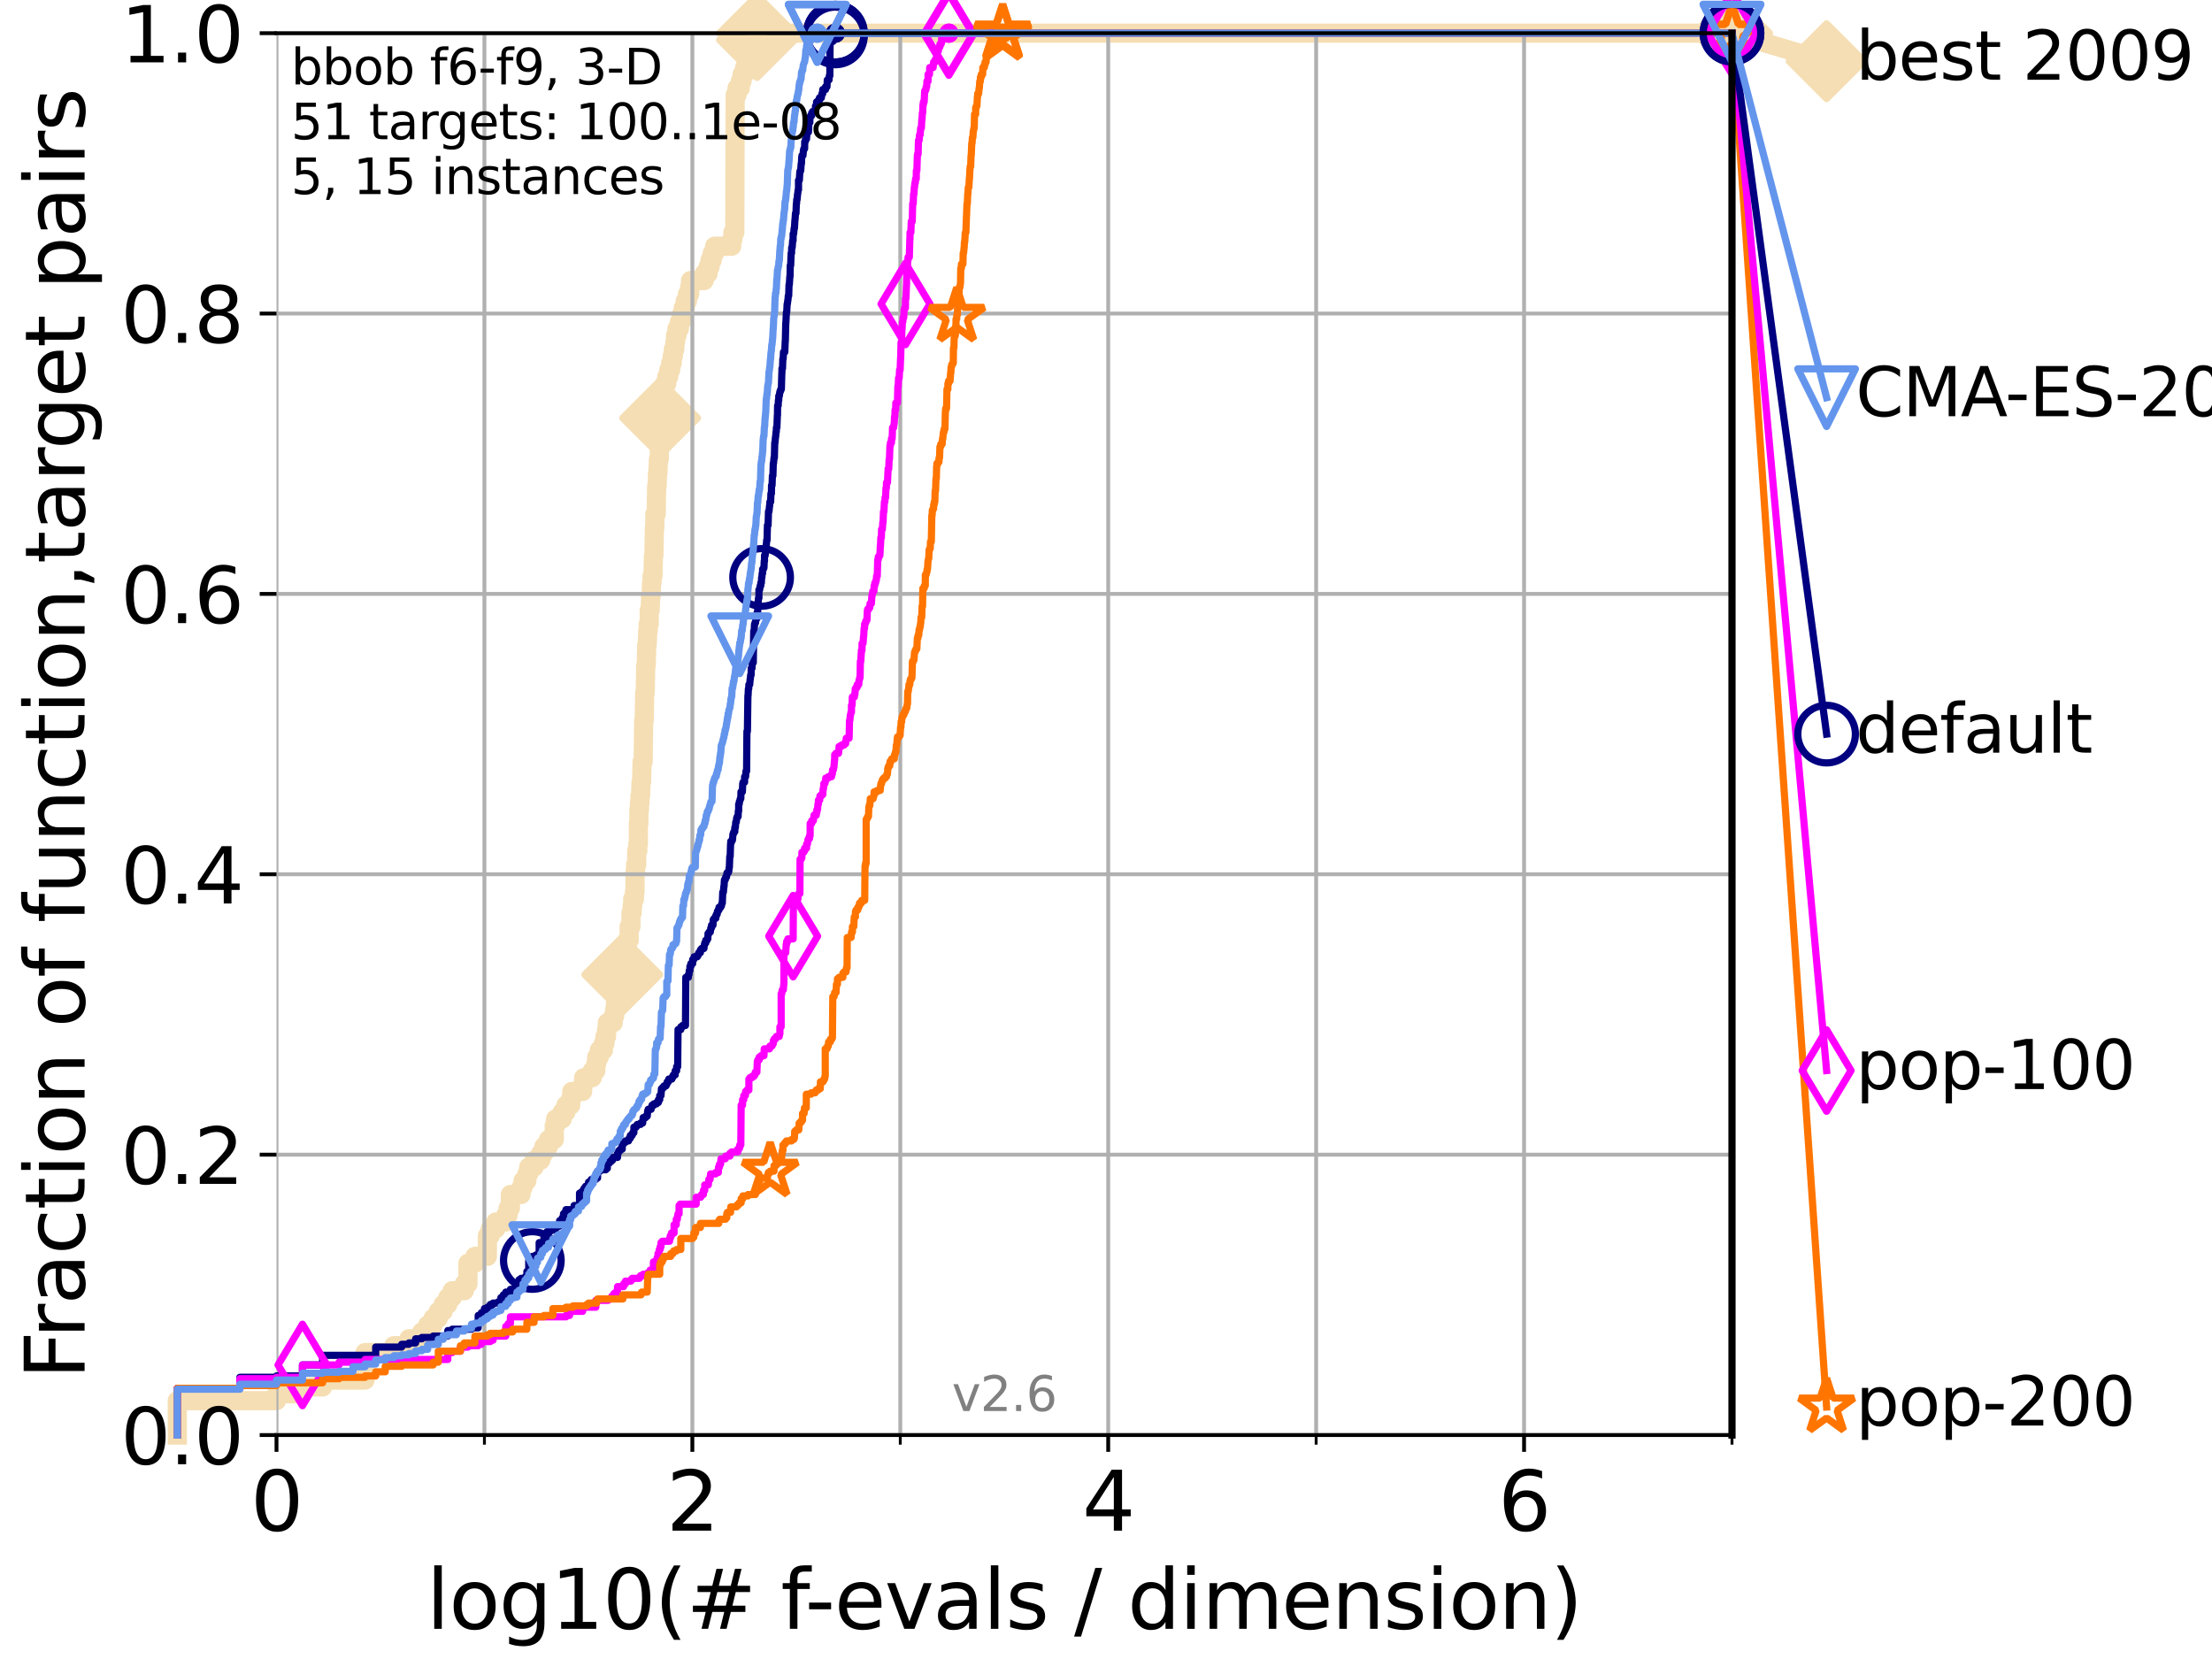 <?xml version="1.0" encoding="utf-8" standalone="no"?>
<!DOCTYPE svg PUBLIC "-//W3C//DTD SVG 1.1//EN"
  "http://www.w3.org/Graphics/SVG/1.1/DTD/svg11.dtd">
<svg xmlns:xlink="http://www.w3.org/1999/xlink" width="460.8pt" height="345.6pt" viewBox="0 0 460.8 345.6" xmlns="http://www.w3.org/2000/svg" version="1.1">
 <defs>
  <style type="text/css">*{stroke-linejoin: round; stroke-linecap: butt}</style>
 </defs>
 <g id="figure_1">
  <g id="patch_1">
   <path d="M 0 345.6 
L 460.8 345.6 
L 460.8 0 
L 0 0 
z
" style="fill: #ffffff"/>
  </g>
  <g id="axes_1">
   <g id="patch_2">
    <path d="M 57.6 298.944 
L 360.806 298.944 
L 360.806 6.912 
L 57.6 6.912 
z
" style="fill: #ffffff"/>
   </g>
   <g id="line2d_1">
    <path d="M 36.933 298.944 
L 36.933 291.786 
L 57.6 291.786 
L 57.6 290.355 
L 63.012 290.355 
L 63.012 288.923 
L 67.209 288.923 
L 67.209 287.492 
L 76.051 287.492 
L 76.051 281.766 
L 82.042 281.766 
L 82.042 280.334 
L 85.184 280.334 
L 85.184 278.903 
L 87.876 278.903 
L 87.876 277.471 
L 89.09 277.471 
L 89.09 276.04 
L 90.231 276.04 
L 90.231 274.608 
L 91.306 274.608 
L 91.306 273.176 
L 92.323 273.176 
L 92.323 271.745 
L 93.288 271.745 
L 93.288 270.313 
L 94.206 270.313 
L 94.206 268.882 
L 96.718 268.882 
L 96.718 267.45 
L 97.485 267.45 
L 97.485 263.156 
L 98.933 263.156 
L 98.933 261.724 
L 101.532 261.724 
L 101.532 257.43 
L 102.129 257.43 
L 102.129 255.998 
L 103.27 255.998 
L 103.27 254.567 
L 105.362 254.567 
L 105.362 253.135 
L 105.851 253.135 
L 105.851 251.704 
L 106.327 251.704 
L 106.327 248.84 
L 108.543 248.84 
L 108.543 247.409 
L 108.956 247.409 
L 108.956 245.977 
L 109.757 245.977 
L 109.757 244.546 
L 110.145 244.546 
L 110.145 243.114 
L 111.262 243.114 
L 111.262 241.683 
L 112.657 241.683 
L 112.657 240.251 
L 113.317 240.251 
L 113.317 238.82 
L 114.265 238.82 
L 114.265 237.388 
L 115.46 237.388 
L 115.46 234.525 
L 115.747 234.525 
L 115.747 233.094 
L 117.121 233.094 
L 117.121 231.662 
L 117.9 231.662 
L 117.9 230.231 
L 118.89 230.231 
L 118.89 228.799 
L 119.129 228.799 
L 119.129 227.368 
L 121.372 227.368 
L 121.372 225.936 
L 121.582 225.936 
L 121.582 224.504 
L 123.375 224.504 
L 123.375 223.073 
L 124.12 223.073 
L 124.12 221.641 
L 124.302 221.641 
L 124.302 220.21 
L 124.837 220.21 
L 124.837 218.778 
L 125.696 218.778 
L 125.696 217.347 
L 126.029 217.347 
L 126.029 215.915 
L 126.356 215.915 
L 126.356 214.484 
L 126.517 214.484 
L 126.517 213.052 
L 127.761 213.052 
L 127.761 211.621 
L 128.06 211.621 
L 128.06 210.189 
L 128.208 210.189 
L 128.208 208.758 
L 128.499 208.758 
L 128.499 207.326 
L 128.786 207.326 
L 128.786 205.895 
L 129.348 205.895 
L 129.348 204.463 
L 129.623 204.463 
L 129.623 203.032 
L 129.759 203.032 
L 129.759 201.6 
L 130.292 201.6 
L 130.292 198.737 
L 130.553 198.737 
L 130.553 197.305 
L 130.683 197.305 
L 130.683 195.874 
L 131.065 195.874 
L 131.065 193.011 
L 131.44 193.011 
L 131.44 190.148 
L 131.686 190.148 
L 131.686 188.716 
L 131.808 188.716 
L 131.808 187.285 
L 132.169 187.285 
L 132.169 185.853 
L 132.287 185.853 
L 132.287 181.559 
L 132.405 181.559 
L 132.405 180.127 
L 132.639 180.127 
L 132.639 177.264 
L 132.87 177.264 
L 132.87 175.832 
L 132.984 175.832 
L 132.984 171.538 
L 133.098 171.538 
L 133.098 168.675 
L 133.211 168.675 
L 133.211 167.243 
L 133.323 167.243 
L 133.323 165.812 
L 133.435 165.812 
L 133.546 162.949 
L 133.656 162.949 
L 133.766 158.654 
L 133.983 158.654 
L 134.091 150.065 
L 134.198 150.065 
L 134.305 144.339 
L 134.411 144.339 
L 134.516 138.613 
L 134.621 138.613 
L 134.725 134.318 
L 134.829 134.318 
L 134.932 131.455 
L 135.034 131.455 
L 135.034 130.024 
L 135.238 130.024 
L 135.238 127.16 
L 135.439 127.16 
L 135.539 124.297 
L 135.638 124.297 
L 135.737 121.434 
L 135.835 121.434 
L 135.835 120.003 
L 136.03 120.003 
L 136.127 115.708 
L 136.223 115.708 
L 136.319 109.982 
L 136.414 109.982 
L 136.414 107.119 
L 136.697 107.119 
L 136.79 101.393 
L 136.883 101.393 
L 136.975 98.53 
L 137.067 98.53 
L 137.159 95.667 
L 137.341 95.667 
L 137.431 87.078 
L 137.521 87.078 
L 137.521 84.215 
L 137.963 84.215 
L 138.051 81.352 
L 138.481 81.352 
L 138.481 79.92 
L 138.902 79.92 
L 138.902 78.488 
L 139.314 78.488 
L 139.314 77.057 
L 139.717 77.057 
L 139.717 75.625 
L 140.033 75.625 
L 140.033 74.194 
L 140.266 74.194 
L 140.266 72.762 
L 140.574 72.762 
L 140.574 71.331 
L 140.725 71.331 
L 140.725 69.899 
L 141.025 69.899 
L 141.025 68.468 
L 141.538 68.468 
L 141.538 67.036 
L 141.897 67.036 
L 141.897 65.605 
L 142.318 65.605 
L 142.318 64.173 
L 142.73 64.173 
L 142.73 62.742 
L 143.199 62.742 
L 143.199 61.31 
L 143.657 61.31 
L 143.657 59.879 
L 143.85 59.879 
L 143.85 58.447 
L 146.695 58.447 
L 146.695 57.016 
L 147.503 57.016 
L 147.503 55.584 
L 147.92 55.584 
L 147.92 54.152 
L 148.378 54.152 
L 148.378 52.721 
L 148.874 52.721 
L 148.874 51.289 
L 152.434 51.289 
L 152.434 49.858 
L 152.676 49.858 
L 152.676 48.426 
L 153.072 48.426 
L 153.15 19.796 
L 153.536 19.796 
L 153.536 18.364 
L 154.212 18.364 
L 154.212 16.933 
L 154.578 16.933 
L 154.578 15.501 
L 155.113 15.501 
L 155.113 14.07 
L 155.803 14.07 
L 155.803 12.638 
L 156.239 12.638 
L 156.239 11.207 
L 156.858 11.207 
L 156.858 9.775 
L 157.332 9.775 
L 157.332 8.344 
L 157.703 8.344 
L 157.703 6.912 
L 360.806 6.912 
L 360.806 6.912 
" style="fill: none; stroke: #f5deb3; stroke-width: 4; stroke-linecap: square"/>
   </g>
   <g id="line2d_2">
    <defs>
     <path id="m7e1441ca61" d="M -0 7.778 
L 7.778 0 
L 0 -7.778 
L -7.778 -0 
z
" style="stroke: #f5deb3; stroke-width: 1.5; stroke-linejoin: miter"/>
    </defs>
    <g>
     <use xlink:href="#m7e1441ca61" x="129.623" y="203.032" style="fill: #f5deb3; stroke: #f5deb3; stroke-width: 1.5; stroke-linejoin: miter"/>
     <use xlink:href="#m7e1441ca61" x="137.521" y="87.078" style="fill: #f5deb3; stroke: #f5deb3; stroke-width: 1.5; stroke-linejoin: miter"/>
     <use xlink:href="#m7e1441ca61" x="157.703" y="8.344" style="fill: #f5deb3; stroke: #f5deb3; stroke-width: 1.5; stroke-linejoin: miter"/>
     <use xlink:href="#m7e1441ca61" x="157.703" y="6.912" style="fill: #f5deb3; stroke: #f5deb3; stroke-width: 1.5; stroke-linejoin: miter"/>
     <use xlink:href="#m7e1441ca61" x="157.703" y="6.912" style="fill: #f5deb3; stroke: #f5deb3; stroke-width: 1.5; stroke-linejoin: miter"/>
     <use xlink:href="#m7e1441ca61" x="360.806" y="6.912" style="fill: #f5deb3; stroke: #f5deb3; stroke-width: 1.5; stroke-linejoin: miter"/>
    </g>
   </g>
   <g id="line2d_3">
    <path style="fill: none; stroke: #f5deb3; stroke-width: 4; stroke-linecap: square"/>
    <g/>
   </g>
   <g id="line2d_4">
    <path d="M 360.806 6.912 
L 380.515 12.753 
" style="fill: none; stroke: #f5deb3; stroke-width: 4; stroke-linecap: square"/>
    <g>
     <use xlink:href="#m7e1441ca61" x="360.806" y="6.912" style="fill: #f5deb3; stroke: #f5deb3; stroke-width: 1.5; stroke-linejoin: miter"/>
     <use xlink:href="#m7e1441ca61" x="380.515" y="12.753" style="fill: #f5deb3; stroke: #f5deb3; stroke-width: 1.5; stroke-linejoin: miter"/>
    </g>
   </g>
   <g id="matplotlib.axis_1">
    <g id="xtick_1">
     <g id="line2d_5">
      <path d="M 57.6 298.944 
L 57.6 6.912 
" clip-path="url(#p6128bdd701)" style="fill: none; stroke: #b0b0b0; stroke-width: 0.8; stroke-linecap: square"/>
     </g>
     <g id="line2d_6">
      <defs>
       <path id="m1bca2ed957" d="M 0 0 
L 0 3.5 
" style="stroke: #000000; stroke-width: 0.8"/>
      </defs>
      <g>
       <use xlink:href="#m1bca2ed957" x="57.6" y="298.944" style="stroke: #000000; stroke-width: 0.8"/>
      </g>
     </g>
     <g id="text_1">
      <!-- 0 -->
      <g transform="translate(52.192 318.861)scale(0.17 -0.17)">
       <defs>
        <path id="DejaVuSans-30" d="M 2034 4250 
Q 1547 4250 1301 3770 
Q 1056 3291 1056 2328 
Q 1056 1369 1301 889 
Q 1547 409 2034 409 
Q 2525 409 2770 889 
Q 3016 1369 3016 2328 
Q 3016 3291 2770 3770 
Q 2525 4250 2034 4250 
z
M 2034 4750 
Q 2819 4750 3233 4129 
Q 3647 3509 3647 2328 
Q 3647 1150 3233 529 
Q 2819 -91 2034 -91 
Q 1250 -91 836 529 
Q 422 1150 422 2328 
Q 422 3509 836 4129 
Q 1250 4750 2034 4750 
z
" transform="scale(0.016)"/>
       </defs>
       <use xlink:href="#DejaVuSans-30"/>
      </g>
     </g>
    </g>
    <g id="xtick_2">
     <g id="line2d_7">
      <path d="M 144.23 298.944 
L 144.23 6.912 
" clip-path="url(#p6128bdd701)" style="fill: none; stroke: #b0b0b0; stroke-width: 0.8; stroke-linecap: square"/>
     </g>
     <g id="line2d_8">
      <g>
       <use xlink:href="#m1bca2ed957" x="144.23" y="298.944" style="stroke: #000000; stroke-width: 0.8"/>
      </g>
     </g>
     <g id="text_2">
      <!-- 2 -->
      <g transform="translate(138.822 318.861)scale(0.17 -0.17)">
       <defs>
        <path id="DejaVuSans-32" d="M 1228 531 
L 3431 531 
L 3431 0 
L 469 0 
L 469 531 
Q 828 903 1448 1529 
Q 2069 2156 2228 2338 
Q 2531 2678 2651 2914 
Q 2772 3150 2772 3378 
Q 2772 3750 2511 3984 
Q 2250 4219 1831 4219 
Q 1534 4219 1204 4116 
Q 875 4013 500 3803 
L 500 4441 
Q 881 4594 1212 4672 
Q 1544 4750 1819 4750 
Q 2544 4750 2975 4387 
Q 3406 4025 3406 3419 
Q 3406 3131 3298 2873 
Q 3191 2616 2906 2266 
Q 2828 2175 2409 1742 
Q 1991 1309 1228 531 
z
" transform="scale(0.016)"/>
       </defs>
       <use xlink:href="#DejaVuSans-32"/>
      </g>
     </g>
    </g>
    <g id="xtick_3">
     <g id="line2d_9">
      <path d="M 230.861 298.944 
L 230.861 6.912 
" clip-path="url(#p6128bdd701)" style="fill: none; stroke: #b0b0b0; stroke-width: 0.8; stroke-linecap: square"/>
     </g>
     <g id="line2d_10">
      <g>
       <use xlink:href="#m1bca2ed957" x="230.861" y="298.944" style="stroke: #000000; stroke-width: 0.8"/>
      </g>
     </g>
     <g id="text_3">
      <!-- 4 -->
      <g transform="translate(225.453 318.861)scale(0.17 -0.17)">
       <defs>
        <path id="DejaVuSans-34" d="M 2419 4116 
L 825 1625 
L 2419 1625 
L 2419 4116 
z
M 2253 4666 
L 3047 4666 
L 3047 1625 
L 3713 1625 
L 3713 1100 
L 3047 1100 
L 3047 0 
L 2419 0 
L 2419 1100 
L 313 1100 
L 313 1709 
L 2253 4666 
z
" transform="scale(0.016)"/>
       </defs>
       <use xlink:href="#DejaVuSans-34"/>
      </g>
     </g>
    </g>
    <g id="xtick_4">
     <g id="line2d_11">
      <path d="M 317.491 298.944 
L 317.491 6.912 
" clip-path="url(#p6128bdd701)" style="fill: none; stroke: #b0b0b0; stroke-width: 0.8; stroke-linecap: square"/>
     </g>
     <g id="line2d_12">
      <g>
       <use xlink:href="#m1bca2ed957" x="317.491" y="298.944" style="stroke: #000000; stroke-width: 0.8"/>
      </g>
     </g>
     <g id="text_4">
      <!-- 6 -->
      <g transform="translate(312.083 318.861)scale(0.17 -0.17)">
       <defs>
        <path id="DejaVuSans-36" d="M 2113 2584 
Q 1688 2584 1439 2293 
Q 1191 2003 1191 1497 
Q 1191 994 1439 701 
Q 1688 409 2113 409 
Q 2538 409 2786 701 
Q 3034 994 3034 1497 
Q 3034 2003 2786 2293 
Q 2538 2584 2113 2584 
z
M 3366 4563 
L 3366 3988 
Q 3128 4100 2886 4159 
Q 2644 4219 2406 4219 
Q 1781 4219 1451 3797 
Q 1122 3375 1075 2522 
Q 1259 2794 1537 2939 
Q 1816 3084 2150 3084 
Q 2853 3084 3261 2657 
Q 3669 2231 3669 1497 
Q 3669 778 3244 343 
Q 2819 -91 2113 -91 
Q 1303 -91 875 529 
Q 447 1150 447 2328 
Q 447 3434 972 4092 
Q 1497 4750 2381 4750 
Q 2619 4750 2861 4703 
Q 3103 4656 3366 4563 
z
" transform="scale(0.016)"/>
       </defs>
       <use xlink:href="#DejaVuSans-36"/>
      </g>
     </g>
    </g>
    <g id="xtick_5">
     <g id="line2d_13">
      <path d="M 100.915 298.944 
L 100.915 6.912 
" clip-path="url(#p6128bdd701)" style="fill: none; stroke: #b0b0b0; stroke-width: 0.8; stroke-linecap: square"/>
     </g>
     <g id="line2d_14">
      <defs>
       <path id="mdae798006a" d="M 0 0 
L 0 2 
" style="stroke: #000000; stroke-width: 0.6"/>
      </defs>
      <g>
       <use xlink:href="#mdae798006a" x="100.915" y="298.944" style="stroke: #000000; stroke-width: 0.6"/>
      </g>
     </g>
    </g>
    <g id="xtick_6">
     <g id="line2d_15">
      <path d="M 187.546 298.944 
L 187.546 6.912 
" clip-path="url(#p6128bdd701)" style="fill: none; stroke: #b0b0b0; stroke-width: 0.8; stroke-linecap: square"/>
     </g>
     <g id="line2d_16">
      <g>
       <use xlink:href="#mdae798006a" x="187.546" y="298.944" style="stroke: #000000; stroke-width: 0.6"/>
      </g>
     </g>
    </g>
    <g id="xtick_7">
     <g id="line2d_17">
      <path d="M 274.176 298.944 
L 274.176 6.912 
" clip-path="url(#p6128bdd701)" style="fill: none; stroke: #b0b0b0; stroke-width: 0.8; stroke-linecap: square"/>
     </g>
     <g id="line2d_18">
      <g>
       <use xlink:href="#mdae798006a" x="274.176" y="298.944" style="stroke: #000000; stroke-width: 0.6"/>
      </g>
     </g>
    </g>
    <g id="xtick_8">
     <g id="line2d_19">
      <path d="M 360.806 298.944 
L 360.806 6.912 
" clip-path="url(#p6128bdd701)" style="fill: none; stroke: #b0b0b0; stroke-width: 0.8; stroke-linecap: square"/>
     </g>
     <g id="line2d_20">
      <g>
       <use xlink:href="#mdae798006a" x="360.806" y="298.944" style="stroke: #000000; stroke-width: 0.6"/>
      </g>
     </g>
    </g>
    <g id="text_5">
     <!-- log10(# f-evals / dimension) -->
     <g transform="translate(88.823 339.314)scale(0.17 -0.17)">
      <defs>
       <path id="DejaVuSans-6c" d="M 603 4863 
L 1178 4863 
L 1178 0 
L 603 0 
L 603 4863 
z
" transform="scale(0.016)"/>
       <path id="DejaVuSans-6f" d="M 1959 3097 
Q 1497 3097 1228 2736 
Q 959 2375 959 1747 
Q 959 1119 1226 758 
Q 1494 397 1959 397 
Q 2419 397 2687 759 
Q 2956 1122 2956 1747 
Q 2956 2369 2687 2733 
Q 2419 3097 1959 3097 
z
M 1959 3584 
Q 2709 3584 3137 3096 
Q 3566 2609 3566 1747 
Q 3566 888 3137 398 
Q 2709 -91 1959 -91 
Q 1206 -91 779 398 
Q 353 888 353 1747 
Q 353 2609 779 3096 
Q 1206 3584 1959 3584 
z
" transform="scale(0.016)"/>
       <path id="DejaVuSans-67" d="M 2906 1791 
Q 2906 2416 2648 2759 
Q 2391 3103 1925 3103 
Q 1463 3103 1205 2759 
Q 947 2416 947 1791 
Q 947 1169 1205 825 
Q 1463 481 1925 481 
Q 2391 481 2648 825 
Q 2906 1169 2906 1791 
z
M 3481 434 
Q 3481 -459 3084 -895 
Q 2688 -1331 1869 -1331 
Q 1566 -1331 1297 -1286 
Q 1028 -1241 775 -1147 
L 775 -588 
Q 1028 -725 1275 -790 
Q 1522 -856 1778 -856 
Q 2344 -856 2625 -561 
Q 2906 -266 2906 331 
L 2906 616 
Q 2728 306 2450 153 
Q 2172 0 1784 0 
Q 1141 0 747 490 
Q 353 981 353 1791 
Q 353 2603 747 3093 
Q 1141 3584 1784 3584 
Q 2172 3584 2450 3431 
Q 2728 3278 2906 2969 
L 2906 3500 
L 3481 3500 
L 3481 434 
z
" transform="scale(0.016)"/>
       <path id="DejaVuSans-31" d="M 794 531 
L 1825 531 
L 1825 4091 
L 703 3866 
L 703 4441 
L 1819 4666 
L 2450 4666 
L 2450 531 
L 3481 531 
L 3481 0 
L 794 0 
L 794 531 
z
" transform="scale(0.016)"/>
       <path id="DejaVuSans-28" d="M 1984 4856 
Q 1566 4138 1362 3434 
Q 1159 2731 1159 2009 
Q 1159 1288 1364 580 
Q 1569 -128 1984 -844 
L 1484 -844 
Q 1016 -109 783 600 
Q 550 1309 550 2009 
Q 550 2706 781 3412 
Q 1013 4119 1484 4856 
L 1984 4856 
z
" transform="scale(0.016)"/>
       <path id="DejaVuSans-23" d="M 3272 2816 
L 2363 2816 
L 2100 1772 
L 3016 1772 
L 3272 2816 
z
M 2803 4594 
L 2478 3297 
L 3391 3297 
L 3719 4594 
L 4219 4594 
L 3897 3297 
L 4872 3297 
L 4872 2816 
L 3775 2816 
L 3519 1772 
L 4513 1772 
L 4513 1294 
L 3397 1294 
L 3072 0 
L 2572 0 
L 2894 1294 
L 1978 1294 
L 1656 0 
L 1153 0 
L 1478 1294 
L 494 1294 
L 494 1772 
L 1594 1772 
L 1856 2816 
L 850 2816 
L 850 3297 
L 1978 3297 
L 2297 4594 
L 2803 4594 
z
" transform="scale(0.016)"/>
       <path id="DejaVuSans-20" transform="scale(0.016)"/>
       <path id="DejaVuSans-66" d="M 2375 4863 
L 2375 4384 
L 1825 4384 
Q 1516 4384 1395 4259 
Q 1275 4134 1275 3809 
L 1275 3500 
L 2222 3500 
L 2222 3053 
L 1275 3053 
L 1275 0 
L 697 0 
L 697 3053 
L 147 3053 
L 147 3500 
L 697 3500 
L 697 3744 
Q 697 4328 969 4595 
Q 1241 4863 1831 4863 
L 2375 4863 
z
" transform="scale(0.016)"/>
       <path id="DejaVuSans-2d" d="M 313 2009 
L 1997 2009 
L 1997 1497 
L 313 1497 
L 313 2009 
z
" transform="scale(0.016)"/>
       <path id="DejaVuSans-65" d="M 3597 1894 
L 3597 1613 
L 953 1613 
Q 991 1019 1311 708 
Q 1631 397 2203 397 
Q 2534 397 2845 478 
Q 3156 559 3463 722 
L 3463 178 
Q 3153 47 2828 -22 
Q 2503 -91 2169 -91 
Q 1331 -91 842 396 
Q 353 884 353 1716 
Q 353 2575 817 3079 
Q 1281 3584 2069 3584 
Q 2775 3584 3186 3129 
Q 3597 2675 3597 1894 
z
M 3022 2063 
Q 3016 2534 2758 2815 
Q 2500 3097 2075 3097 
Q 1594 3097 1305 2825 
Q 1016 2553 972 2059 
L 3022 2063 
z
" transform="scale(0.016)"/>
       <path id="DejaVuSans-76" d="M 191 3500 
L 800 3500 
L 1894 563 
L 2988 3500 
L 3597 3500 
L 2284 0 
L 1503 0 
L 191 3500 
z
" transform="scale(0.016)"/>
       <path id="DejaVuSans-61" d="M 2194 1759 
Q 1497 1759 1228 1600 
Q 959 1441 959 1056 
Q 959 750 1161 570 
Q 1363 391 1709 391 
Q 2188 391 2477 730 
Q 2766 1069 2766 1631 
L 2766 1759 
L 2194 1759 
z
M 3341 1997 
L 3341 0 
L 2766 0 
L 2766 531 
Q 2569 213 2275 61 
Q 1981 -91 1556 -91 
Q 1019 -91 701 211 
Q 384 513 384 1019 
Q 384 1609 779 1909 
Q 1175 2209 1959 2209 
L 2766 2209 
L 2766 2266 
Q 2766 2663 2505 2880 
Q 2244 3097 1772 3097 
Q 1472 3097 1187 3025 
Q 903 2953 641 2809 
L 641 3341 
Q 956 3463 1253 3523 
Q 1550 3584 1831 3584 
Q 2591 3584 2966 3190 
Q 3341 2797 3341 1997 
z
" transform="scale(0.016)"/>
       <path id="DejaVuSans-73" d="M 2834 3397 
L 2834 2853 
Q 2591 2978 2328 3040 
Q 2066 3103 1784 3103 
Q 1356 3103 1142 2972 
Q 928 2841 928 2578 
Q 928 2378 1081 2264 
Q 1234 2150 1697 2047 
L 1894 2003 
Q 2506 1872 2764 1633 
Q 3022 1394 3022 966 
Q 3022 478 2636 193 
Q 2250 -91 1575 -91 
Q 1294 -91 989 -36 
Q 684 19 347 128 
L 347 722 
Q 666 556 975 473 
Q 1284 391 1588 391 
Q 1994 391 2212 530 
Q 2431 669 2431 922 
Q 2431 1156 2273 1281 
Q 2116 1406 1581 1522 
L 1381 1569 
Q 847 1681 609 1914 
Q 372 2147 372 2553 
Q 372 3047 722 3315 
Q 1072 3584 1716 3584 
Q 2034 3584 2315 3537 
Q 2597 3491 2834 3397 
z
" transform="scale(0.016)"/>
       <path id="DejaVuSans-2f" d="M 1625 4666 
L 2156 4666 
L 531 -594 
L 0 -594 
L 1625 4666 
z
" transform="scale(0.016)"/>
       <path id="DejaVuSans-64" d="M 2906 2969 
L 2906 4863 
L 3481 4863 
L 3481 0 
L 2906 0 
L 2906 525 
Q 2725 213 2448 61 
Q 2172 -91 1784 -91 
Q 1150 -91 751 415 
Q 353 922 353 1747 
Q 353 2572 751 3078 
Q 1150 3584 1784 3584 
Q 2172 3584 2448 3432 
Q 2725 3281 2906 2969 
z
M 947 1747 
Q 947 1113 1208 752 
Q 1469 391 1925 391 
Q 2381 391 2643 752 
Q 2906 1113 2906 1747 
Q 2906 2381 2643 2742 
Q 2381 3103 1925 3103 
Q 1469 3103 1208 2742 
Q 947 2381 947 1747 
z
" transform="scale(0.016)"/>
       <path id="DejaVuSans-69" d="M 603 3500 
L 1178 3500 
L 1178 0 
L 603 0 
L 603 3500 
z
M 603 4863 
L 1178 4863 
L 1178 4134 
L 603 4134 
L 603 4863 
z
" transform="scale(0.016)"/>
       <path id="DejaVuSans-6d" d="M 3328 2828 
Q 3544 3216 3844 3400 
Q 4144 3584 4550 3584 
Q 5097 3584 5394 3201 
Q 5691 2819 5691 2113 
L 5691 0 
L 5113 0 
L 5113 2094 
Q 5113 2597 4934 2840 
Q 4756 3084 4391 3084 
Q 3944 3084 3684 2787 
Q 3425 2491 3425 1978 
L 3425 0 
L 2847 0 
L 2847 2094 
Q 2847 2600 2669 2842 
Q 2491 3084 2119 3084 
Q 1678 3084 1418 2786 
Q 1159 2488 1159 1978 
L 1159 0 
L 581 0 
L 581 3500 
L 1159 3500 
L 1159 2956 
Q 1356 3278 1631 3431 
Q 1906 3584 2284 3584 
Q 2666 3584 2933 3390 
Q 3200 3197 3328 2828 
z
" transform="scale(0.016)"/>
       <path id="DejaVuSans-6e" d="M 3513 2113 
L 3513 0 
L 2938 0 
L 2938 2094 
Q 2938 2591 2744 2837 
Q 2550 3084 2163 3084 
Q 1697 3084 1428 2787 
Q 1159 2491 1159 1978 
L 1159 0 
L 581 0 
L 581 3500 
L 1159 3500 
L 1159 2956 
Q 1366 3272 1645 3428 
Q 1925 3584 2291 3584 
Q 2894 3584 3203 3211 
Q 3513 2838 3513 2113 
z
" transform="scale(0.016)"/>
       <path id="DejaVuSans-29" d="M 513 4856 
L 1013 4856 
Q 1481 4119 1714 3412 
Q 1947 2706 1947 2009 
Q 1947 1309 1714 600 
Q 1481 -109 1013 -844 
L 513 -844 
Q 928 -128 1133 580 
Q 1338 1288 1338 2009 
Q 1338 2731 1133 3434 
Q 928 4138 513 4856 
z
" transform="scale(0.016)"/>
      </defs>
      <use xlink:href="#DejaVuSans-6c"/>
      <use xlink:href="#DejaVuSans-6f" x="27.783"/>
      <use xlink:href="#DejaVuSans-67" x="88.965"/>
      <use xlink:href="#DejaVuSans-31" x="152.441"/>
      <use xlink:href="#DejaVuSans-30" x="216.064"/>
      <use xlink:href="#DejaVuSans-28" x="279.688"/>
      <use xlink:href="#DejaVuSans-23" x="318.701"/>
      <use xlink:href="#DejaVuSans-20" x="402.49"/>
      <use xlink:href="#DejaVuSans-66" x="434.277"/>
      <use xlink:href="#DejaVuSans-2d" x="463.982"/>
      <use xlink:href="#DejaVuSans-65" x="500.066"/>
      <use xlink:href="#DejaVuSans-76" x="561.59"/>
      <use xlink:href="#DejaVuSans-61" x="620.77"/>
      <use xlink:href="#DejaVuSans-6c" x="682.049"/>
      <use xlink:href="#DejaVuSans-73" x="709.832"/>
      <use xlink:href="#DejaVuSans-20" x="761.932"/>
      <use xlink:href="#DejaVuSans-2f" x="793.719"/>
      <use xlink:href="#DejaVuSans-20" x="827.41"/>
      <use xlink:href="#DejaVuSans-64" x="859.197"/>
      <use xlink:href="#DejaVuSans-69" x="922.674"/>
      <use xlink:href="#DejaVuSans-6d" x="950.457"/>
      <use xlink:href="#DejaVuSans-65" x="1047.869"/>
      <use xlink:href="#DejaVuSans-6e" x="1109.393"/>
      <use xlink:href="#DejaVuSans-73" x="1172.771"/>
      <use xlink:href="#DejaVuSans-69" x="1224.871"/>
      <use xlink:href="#DejaVuSans-6f" x="1252.654"/>
      <use xlink:href="#DejaVuSans-6e" x="1313.836"/>
      <use xlink:href="#DejaVuSans-29" x="1377.215"/>
     </g>
    </g>
   </g>
   <g id="matplotlib.axis_2">
    <g id="ytick_1">
     <g id="line2d_21">
      <path d="M 57.6 298.944 
L 360.806 298.944 
" clip-path="url(#p6128bdd701)" style="fill: none; stroke: #b0b0b0; stroke-width: 0.8; stroke-linecap: square"/>
     </g>
     <g id="line2d_22">
      <defs>
       <path id="m89ea2105b6" d="M 0 0 
L -3.5 0 
" style="stroke: #000000; stroke-width: 0.8"/>
      </defs>
      <g>
       <use xlink:href="#m89ea2105b6" x="57.6" y="298.944" style="stroke: #000000; stroke-width: 0.8"/>
      </g>
     </g>
     <g id="text_6">
      <!-- 0.0 -->
      <g transform="translate(25.155 305.023)scale(0.16 -0.16)">
       <defs>
        <path id="DejaVuSans-2e" d="M 684 794 
L 1344 794 
L 1344 0 
L 684 0 
L 684 794 
z
" transform="scale(0.016)"/>
       </defs>
       <use xlink:href="#DejaVuSans-30"/>
       <use xlink:href="#DejaVuSans-2e" x="63.623"/>
       <use xlink:href="#DejaVuSans-30" x="95.41"/>
      </g>
     </g>
    </g>
    <g id="ytick_2">
     <g id="line2d_23">
      <path d="M 57.6 240.538 
L 360.806 240.538 
" clip-path="url(#p6128bdd701)" style="fill: none; stroke: #b0b0b0; stroke-width: 0.8; stroke-linecap: square"/>
     </g>
     <g id="line2d_24">
      <g>
       <use xlink:href="#m89ea2105b6" x="57.6" y="240.538" style="stroke: #000000; stroke-width: 0.8"/>
      </g>
     </g>
     <g id="text_7">
      <!-- 0.2 -->
      <g transform="translate(25.155 246.616)scale(0.16 -0.16)">
       <use xlink:href="#DejaVuSans-30"/>
       <use xlink:href="#DejaVuSans-2e" x="63.623"/>
       <use xlink:href="#DejaVuSans-32" x="95.41"/>
      </g>
     </g>
    </g>
    <g id="ytick_3">
     <g id="line2d_25">
      <path d="M 57.6 182.131 
L 360.806 182.131 
" clip-path="url(#p6128bdd701)" style="fill: none; stroke: #b0b0b0; stroke-width: 0.8; stroke-linecap: square"/>
     </g>
     <g id="line2d_26">
      <g>
       <use xlink:href="#m89ea2105b6" x="57.6" y="182.131" style="stroke: #000000; stroke-width: 0.8"/>
      </g>
     </g>
     <g id="text_8">
      <!-- 0.4 -->
      <g transform="translate(25.155 188.21)scale(0.16 -0.16)">
       <use xlink:href="#DejaVuSans-30"/>
       <use xlink:href="#DejaVuSans-2e" x="63.623"/>
       <use xlink:href="#DejaVuSans-34" x="95.41"/>
      </g>
     </g>
    </g>
    <g id="ytick_4">
     <g id="line2d_27">
      <path d="M 57.6 123.725 
L 360.806 123.725 
" clip-path="url(#p6128bdd701)" style="fill: none; stroke: #b0b0b0; stroke-width: 0.8; stroke-linecap: square"/>
     </g>
     <g id="line2d_28">
      <g>
       <use xlink:href="#m89ea2105b6" x="57.6" y="123.725" style="stroke: #000000; stroke-width: 0.8"/>
      </g>
     </g>
     <g id="text_9">
      <!-- 0.6 -->
      <g transform="translate(25.155 129.804)scale(0.16 -0.16)">
       <use xlink:href="#DejaVuSans-30"/>
       <use xlink:href="#DejaVuSans-2e" x="63.623"/>
       <use xlink:href="#DejaVuSans-36" x="95.41"/>
      </g>
     </g>
    </g>
    <g id="ytick_5">
     <g id="line2d_29">
      <path d="M 57.6 65.318 
L 360.806 65.318 
" clip-path="url(#p6128bdd701)" style="fill: none; stroke: #b0b0b0; stroke-width: 0.8; stroke-linecap: square"/>
     </g>
     <g id="line2d_30">
      <g>
       <use xlink:href="#m89ea2105b6" x="57.6" y="65.318" style="stroke: #000000; stroke-width: 0.8"/>
      </g>
     </g>
     <g id="text_10">
      <!-- 0.8 -->
      <g transform="translate(25.155 71.397)scale(0.16 -0.16)">
       <defs>
        <path id="DejaVuSans-38" d="M 2034 2216 
Q 1584 2216 1326 1975 
Q 1069 1734 1069 1313 
Q 1069 891 1326 650 
Q 1584 409 2034 409 
Q 2484 409 2743 651 
Q 3003 894 3003 1313 
Q 3003 1734 2745 1975 
Q 2488 2216 2034 2216 
z
M 1403 2484 
Q 997 2584 770 2862 
Q 544 3141 544 3541 
Q 544 4100 942 4425 
Q 1341 4750 2034 4750 
Q 2731 4750 3128 4425 
Q 3525 4100 3525 3541 
Q 3525 3141 3298 2862 
Q 3072 2584 2669 2484 
Q 3125 2378 3379 2068 
Q 3634 1759 3634 1313 
Q 3634 634 3220 271 
Q 2806 -91 2034 -91 
Q 1263 -91 848 271 
Q 434 634 434 1313 
Q 434 1759 690 2068 
Q 947 2378 1403 2484 
z
M 1172 3481 
Q 1172 3119 1398 2916 
Q 1625 2713 2034 2713 
Q 2441 2713 2670 2916 
Q 2900 3119 2900 3481 
Q 2900 3844 2670 4047 
Q 2441 4250 2034 4250 
Q 1625 4250 1398 4047 
Q 1172 3844 1172 3481 
z
" transform="scale(0.016)"/>
       </defs>
       <use xlink:href="#DejaVuSans-30"/>
       <use xlink:href="#DejaVuSans-2e" x="63.623"/>
       <use xlink:href="#DejaVuSans-38" x="95.41"/>
      </g>
     </g>
    </g>
    <g id="ytick_6">
     <g id="line2d_31">
      <path d="M 57.6 6.912 
L 360.806 6.912 
" clip-path="url(#p6128bdd701)" style="fill: none; stroke: #b0b0b0; stroke-width: 0.8; stroke-linecap: square"/>
     </g>
     <g id="line2d_32">
      <g>
       <use xlink:href="#m89ea2105b6" x="57.6" y="6.912" style="stroke: #000000; stroke-width: 0.8"/>
      </g>
     </g>
     <g id="text_11">
      <!-- 1.0 -->
      <g transform="translate(25.155 12.991)scale(0.16 -0.16)">
       <use xlink:href="#DejaVuSans-31"/>
       <use xlink:href="#DejaVuSans-2e" x="63.623"/>
       <use xlink:href="#DejaVuSans-30" x="95.41"/>
      </g>
     </g>
    </g>
    <g id="text_12">
     <!-- Fraction of function,target pairs -->
     <g transform="translate(17.62 287.313)rotate(-90)scale(0.17 -0.17)">
      <defs>
       <path id="DejaVuSans-46" d="M 628 4666 
L 3309 4666 
L 3309 4134 
L 1259 4134 
L 1259 2759 
L 3109 2759 
L 3109 2228 
L 1259 2228 
L 1259 0 
L 628 0 
L 628 4666 
z
" transform="scale(0.016)"/>
       <path id="DejaVuSans-72" d="M 2631 2963 
Q 2534 3019 2420 3045 
Q 2306 3072 2169 3072 
Q 1681 3072 1420 2755 
Q 1159 2438 1159 1844 
L 1159 0 
L 581 0 
L 581 3500 
L 1159 3500 
L 1159 2956 
Q 1341 3275 1631 3429 
Q 1922 3584 2338 3584 
Q 2397 3584 2469 3576 
Q 2541 3569 2628 3553 
L 2631 2963 
z
" transform="scale(0.016)"/>
       <path id="DejaVuSans-63" d="M 3122 3366 
L 3122 2828 
Q 2878 2963 2633 3030 
Q 2388 3097 2138 3097 
Q 1578 3097 1268 2742 
Q 959 2388 959 1747 
Q 959 1106 1268 751 
Q 1578 397 2138 397 
Q 2388 397 2633 464 
Q 2878 531 3122 666 
L 3122 134 
Q 2881 22 2623 -34 
Q 2366 -91 2075 -91 
Q 1284 -91 818 406 
Q 353 903 353 1747 
Q 353 2603 823 3093 
Q 1294 3584 2113 3584 
Q 2378 3584 2631 3529 
Q 2884 3475 3122 3366 
z
" transform="scale(0.016)"/>
       <path id="DejaVuSans-74" d="M 1172 4494 
L 1172 3500 
L 2356 3500 
L 2356 3053 
L 1172 3053 
L 1172 1153 
Q 1172 725 1289 603 
Q 1406 481 1766 481 
L 2356 481 
L 2356 0 
L 1766 0 
Q 1100 0 847 248 
Q 594 497 594 1153 
L 594 3053 
L 172 3053 
L 172 3500 
L 594 3500 
L 594 4494 
L 1172 4494 
z
" transform="scale(0.016)"/>
       <path id="DejaVuSans-75" d="M 544 1381 
L 544 3500 
L 1119 3500 
L 1119 1403 
Q 1119 906 1312 657 
Q 1506 409 1894 409 
Q 2359 409 2629 706 
Q 2900 1003 2900 1516 
L 2900 3500 
L 3475 3500 
L 3475 0 
L 2900 0 
L 2900 538 
Q 2691 219 2414 64 
Q 2138 -91 1772 -91 
Q 1169 -91 856 284 
Q 544 659 544 1381 
z
M 1991 3584 
L 1991 3584 
z
" transform="scale(0.016)"/>
       <path id="DejaVuSans-2c" d="M 750 794 
L 1409 794 
L 1409 256 
L 897 -744 
L 494 -744 
L 750 256 
L 750 794 
z
" transform="scale(0.016)"/>
       <path id="DejaVuSans-70" d="M 1159 525 
L 1159 -1331 
L 581 -1331 
L 581 3500 
L 1159 3500 
L 1159 2969 
Q 1341 3281 1617 3432 
Q 1894 3584 2278 3584 
Q 2916 3584 3314 3078 
Q 3713 2572 3713 1747 
Q 3713 922 3314 415 
Q 2916 -91 2278 -91 
Q 1894 -91 1617 61 
Q 1341 213 1159 525 
z
M 3116 1747 
Q 3116 2381 2855 2742 
Q 2594 3103 2138 3103 
Q 1681 3103 1420 2742 
Q 1159 2381 1159 1747 
Q 1159 1113 1420 752 
Q 1681 391 2138 391 
Q 2594 391 2855 752 
Q 3116 1113 3116 1747 
z
" transform="scale(0.016)"/>
      </defs>
      <use xlink:href="#DejaVuSans-46"/>
      <use xlink:href="#DejaVuSans-72" x="50.27"/>
      <use xlink:href="#DejaVuSans-61" x="91.383"/>
      <use xlink:href="#DejaVuSans-63" x="152.662"/>
      <use xlink:href="#DejaVuSans-74" x="207.643"/>
      <use xlink:href="#DejaVuSans-69" x="246.852"/>
      <use xlink:href="#DejaVuSans-6f" x="274.635"/>
      <use xlink:href="#DejaVuSans-6e" x="335.816"/>
      <use xlink:href="#DejaVuSans-20" x="399.195"/>
      <use xlink:href="#DejaVuSans-6f" x="430.982"/>
      <use xlink:href="#DejaVuSans-66" x="492.164"/>
      <use xlink:href="#DejaVuSans-20" x="527.369"/>
      <use xlink:href="#DejaVuSans-66" x="559.156"/>
      <use xlink:href="#DejaVuSans-75" x="594.361"/>
      <use xlink:href="#DejaVuSans-6e" x="657.74"/>
      <use xlink:href="#DejaVuSans-63" x="721.119"/>
      <use xlink:href="#DejaVuSans-74" x="776.1"/>
      <use xlink:href="#DejaVuSans-69" x="815.309"/>
      <use xlink:href="#DejaVuSans-6f" x="843.092"/>
      <use xlink:href="#DejaVuSans-6e" x="904.273"/>
      <use xlink:href="#DejaVuSans-2c" x="967.652"/>
      <use xlink:href="#DejaVuSans-74" x="999.439"/>
      <use xlink:href="#DejaVuSans-61" x="1038.648"/>
      <use xlink:href="#DejaVuSans-72" x="1099.928"/>
      <use xlink:href="#DejaVuSans-67" x="1139.291"/>
      <use xlink:href="#DejaVuSans-65" x="1202.768"/>
      <use xlink:href="#DejaVuSans-74" x="1264.291"/>
      <use xlink:href="#DejaVuSans-20" x="1303.5"/>
      <use xlink:href="#DejaVuSans-70" x="1335.287"/>
      <use xlink:href="#DejaVuSans-61" x="1398.764"/>
      <use xlink:href="#DejaVuSans-69" x="1460.043"/>
      <use xlink:href="#DejaVuSans-72" x="1487.826"/>
      <use xlink:href="#DejaVuSans-73" x="1528.939"/>
     </g>
    </g>
   </g>
   <g id="line2d_33">
    <defs>
     <path id="m1459ec17c3" d="M 0 1.5 
C 0.398 1.5 0.779 1.342 1.061 1.061 
C 1.342 0.779 1.5 0.398 1.5 0 
C 1.5 -0.398 1.342 -0.779 1.061 -1.061 
C 0.779 -1.342 0.398 -1.5 0 -1.5 
C -0.398 -1.5 -0.779 -1.342 -1.061 -1.061 
C -1.342 -0.779 -1.5 -0.398 -1.5 0 
C -1.5 0.398 -1.342 0.779 -1.061 1.061 
C -0.779 1.342 -0.398 1.5 0 1.5 
z
" style="stroke: #f5deb3"/>
    </defs>
    <g>
     <use xlink:href="#m1459ec17c3" x="157.703" y="6.912" style="fill: #f5deb3; stroke: #f5deb3"/>
     <use xlink:href="#m1459ec17c3" x="157.703" y="6.912" style="fill: #f5deb3; stroke: #f5deb3"/>
    </g>
   </g>
   <g id="line2d_34">
    <defs>
     <path id="m2a26c516b1" d="M 0 1.5 
C 0.398 1.5 0.779 1.342 1.061 1.061 
C 1.342 0.779 1.5 0.398 1.5 0 
C 1.5 -0.398 1.342 -0.779 1.061 -1.061 
C 0.779 -1.342 0.398 -1.5 0 -1.5 
C -0.398 -1.5 -0.779 -1.342 -1.061 -1.061 
C -1.342 -0.779 -1.5 -0.398 -1.5 0 
C -1.5 0.398 -1.342 0.779 -1.061 1.061 
C -0.779 1.342 -0.398 1.5 0 1.5 
z
" style="stroke: #000080"/>
    </defs>
    <g>
     <use xlink:href="#m2a26c516b1" x="174.024" y="6.912" style="fill: #000080; stroke: #000080"/>
     <use xlink:href="#m2a26c516b1" x="174.024" y="6.912" style="fill: #000080; stroke: #000080"/>
    </g>
   </g>
   <g id="line2d_35">
    <path d="M 36.933 298.944 
L 36.933 289.21 
L 49.973 289.21 
L 49.973 286.919 
L 57.6 286.919 
L 57.6 286.633 
L 63.012 286.633 
L 63.012 284.342 
L 67.209 284.342 
L 67.209 282.338 
L 78.267 282.338 
L 78.267 280.62 
L 83.678 280.62 
L 83.678 280.048 
L 85.184 280.048 
L 85.184 279.762 
L 86.578 279.762 
L 86.578 278.903 
L 87.876 278.903 
L 87.876 278.616 
L 90.231 278.616 
L 90.231 278.33 
L 93.288 278.33 
L 93.288 277.185 
L 94.206 277.185 
L 94.206 276.898 
L 98.223 276.898 
L 98.223 276.612 
L 99.617 276.612 
L 99.617 274.035 
L 100.277 274.035 
L 100.277 273.463 
L 100.915 273.463 
L 100.915 272.604 
L 101.532 272.604 
L 101.532 272.318 
L 102.129 272.318 
L 102.129 271.745 
L 102.708 271.745 
L 102.708 271.459 
L 103.815 271.459 
L 103.815 271.172 
L 104.345 271.172 
L 104.345 270.313 
L 104.86 270.313 
L 104.86 269.741 
L 105.362 269.741 
L 105.362 269.168 
L 106.327 269.168 
L 106.327 268.596 
L 107.245 268.596 
L 107.245 268.309 
L 107.687 268.309 
L 107.687 268.023 
L 108.12 268.023 
L 108.12 266.591 
L 108.543 266.591 
L 108.543 266.305 
L 109.361 266.305 
L 109.361 266.019 
L 109.757 266.019 
L 109.757 264.874 
L 110.145 264.874 
L 110.145 262.583 
L 110.897 262.583 
L 110.897 261.724 
L 111.621 261.724 
L 111.621 261.438 
L 112.318 261.438 
L 112.318 258.861 
L 113.317 258.861 
L 113.317 257.716 
L 113.638 257.716 
L 113.638 257.43 
L 113.954 257.43 
L 113.954 256.571 
L 114.571 256.571 
L 114.571 256.284 
L 115.168 256.284 
L 115.168 255.998 
L 115.747 255.998 
L 115.747 255.712 
L 116.03 255.712 
L 116.03 255.426 
L 116.584 255.426 
L 116.584 254.28 
L 117.121 254.28 
L 117.121 253.708 
L 117.384 253.708 
L 117.384 252.849 
L 117.644 252.849 
L 117.644 252.562 
L 117.9 252.562 
L 117.9 251.99 
L 119.6 251.99 
L 119.6 251.131 
L 120.727 251.131 
L 120.727 248.554 
L 121.159 248.554 
L 121.159 248.268 
L 121.582 248.268 
L 121.582 247.695 
L 121.79 247.695 
L 121.79 247.409 
L 121.995 247.409 
L 121.995 247.123 
L 122.599 247.123 
L 122.599 246.264 
L 122.991 246.264 
L 122.991 245.977 
L 123.184 245.977 
L 123.184 245.691 
L 124.12 245.691 
L 124.12 245.405 
L 124.482 245.405 
L 124.482 243.973 
L 125.012 243.973 
L 125.012 243.687 
L 126.193 243.687 
L 126.193 243.401 
L 126.517 243.401 
L 126.517 242.255 
L 126.994 242.255 
L 126.994 241.969 
L 127.304 241.969 
L 127.304 241.683 
L 127.61 241.683 
L 127.61 241.11 
L 128.643 241.11 
L 128.643 240.251 
L 128.786 240.251 
L 128.786 239.965 
L 128.928 239.965 
L 128.928 239.679 
L 129.209 239.679 
L 129.209 239.392 
L 129.623 239.392 
L 129.623 238.533 
L 129.759 238.533 
L 129.759 237.961 
L 130.292 237.961 
L 130.292 237.675 
L 130.939 237.675 
L 130.939 237.388 
L 131.065 237.388 
L 131.065 237.102 
L 131.316 237.102 
L 131.316 236.529 
L 131.686 236.529 
L 131.686 236.243 
L 131.808 236.243 
L 131.808 235.957 
L 132.049 235.957 
L 132.049 234.811 
L 132.523 234.811 
L 132.523 234.525 
L 132.755 234.525 
L 132.755 234.239 
L 133.435 234.239 
L 133.435 233.953 
L 133.875 233.953 
L 133.983 232.807 
L 134.516 232.807 
L 134.516 232.521 
L 134.829 232.521 
L 134.932 231.376 
L 135.034 231.376 
L 135.034 231.09 
L 135.638 231.09 
L 135.737 230.517 
L 135.835 230.517 
L 135.835 230.231 
L 136.223 230.231 
L 136.223 229.944 
L 136.79 229.944 
L 136.79 229.658 
L 137.159 229.658 
L 137.159 229.085 
L 137.431 229.085 
L 137.431 228.226 
L 137.699 228.226 
L 137.788 226.795 
L 138.051 226.795 
L 138.051 226.509 
L 138.31 226.509 
L 138.31 226.222 
L 138.735 226.222 
L 138.735 225.936 
L 138.902 225.936 
L 138.985 225.363 
L 139.232 225.363 
L 139.314 224.791 
L 139.954 224.791 
L 139.954 224.504 
L 140.111 224.504 
L 140.111 224.218 
L 140.266 224.218 
L 140.266 223.932 
L 140.65 223.932 
L 140.65 223.073 
L 140.951 223.073 
L 140.951 222.214 
L 141.173 222.214 
L 141.247 214.484 
L 141.826 214.484 
L 141.826 213.911 
L 142.179 213.911 
L 142.179 213.625 
L 142.798 213.625 
L 142.865 203.604 
L 143.397 203.604 
L 143.397 203.032 
L 143.528 203.032 
L 143.593 202.173 
L 143.722 202.173 
L 143.722 201.314 
L 143.914 201.314 
L 143.914 200.741 
L 144.293 200.741 
L 144.293 199.882 
L 144.541 199.882 
L 144.603 199.31 
L 145.267 199.31 
L 145.267 199.023 
L 145.444 199.023 
L 145.444 198.737 
L 145.562 198.737 
L 145.562 198.451 
L 145.909 198.451 
L 145.909 197.878 
L 146.137 197.878 
L 146.137 197.592 
L 146.64 197.592 
L 146.75 196.733 
L 146.805 196.733 
L 146.805 196.446 
L 147.022 196.446 
L 147.022 195.874 
L 147.291 195.874 
L 147.291 195.588 
L 147.45 195.588 
L 147.503 194.442 
L 147.712 194.442 
L 147.712 194.156 
L 147.971 194.156 
L 148.074 193.297 
L 148.226 193.297 
L 148.226 192.725 
L 148.528 192.725 
L 148.578 191.579 
L 148.776 191.579 
L 148.776 191.293 
L 149.118 191.293 
L 149.118 190.72 
L 149.262 190.72 
L 149.262 190.434 
L 149.406 190.434 
L 149.453 189.861 
L 149.595 189.861 
L 149.595 189.575 
L 149.783 189.575 
L 149.783 189.003 
L 150.152 189.003 
L 150.152 188.716 
L 150.289 188.716 
L 150.38 188.144 
L 150.47 188.144 
L 150.56 185.853 
L 150.694 185.853 
L 150.783 184.708 
L 150.827 184.708 
L 150.915 183.276 
L 151.09 183.276 
L 151.177 182.704 
L 151.349 182.704 
L 151.435 181.845 
L 151.69 181.845 
L 151.69 181.559 
L 151.816 181.559 
L 151.9 180.7 
L 151.941 180.7 
L 152.024 178.409 
L 152.107 178.409 
L 152.189 175.832 
L 152.23 175.832 
L 152.23 175.26 
L 152.475 175.26 
L 152.475 174.974 
L 152.596 174.974 
L 152.676 173.828 
L 152.756 173.828 
L 152.756 173.542 
L 152.875 173.542 
L 152.875 173.256 
L 153.072 173.256 
L 153.072 172.397 
L 153.189 172.397 
L 153.267 171.252 
L 153.383 171.252 
L 153.46 170.393 
L 153.575 170.393 
L 153.575 170.106 
L 153.764 170.106 
L 153.802 168.961 
L 153.877 168.961 
L 153.877 167.53 
L 153.99 167.53 
L 154.027 166.957 
L 154.101 166.957 
L 154.212 166.384 
L 154.323 166.384 
L 154.359 164.953 
L 154.65 164.953 
L 154.722 163.235 
L 154.793 163.235 
L 154.793 162.949 
L 155.113 162.949 
L 155.113 161.803 
L 155.322 161.803 
L 155.392 160.658 
L 155.53 160.658 
L 155.599 152.355 
L 155.701 152.355 
L 155.803 144.911 
L 155.837 144.911 
L 155.904 143.48 
L 155.972 143.48 
L 156.005 142.621 
L 156.172 142.621 
L 156.272 141.476 
L 156.305 141.476 
L 156.371 140.617 
L 156.469 140.617 
L 156.502 139.185 
L 156.664 139.185 
L 156.697 138.04 
L 156.921 138.04 
L 157.017 131.455 
L 157.112 131.455 
L 157.175 130.024 
L 157.27 130.024 
L 157.27 129.737 
L 157.395 129.737 
L 157.457 128.878 
L 157.673 128.878 
L 157.673 127.733 
L 157.826 127.733 
L 157.886 125.443 
L 157.947 125.443 
L 158.007 124.584 
L 158.098 124.584 
L 158.098 122.866 
L 158.247 122.866 
L 158.306 122.293 
L 158.366 122.293 
L 158.366 122.007 
L 158.484 122.007 
L 158.484 121.434 
L 158.601 121.434 
L 158.659 120.289 
L 158.717 120.289 
L 158.775 119.43 
L 158.862 119.43 
L 158.862 118.571 
L 159.034 118.571 
L 159.034 118.285 
L 159.148 118.285 
L 159.204 116.853 
L 159.261 116.853 
L 159.261 115.708 
L 159.401 115.708 
L 159.457 114.849 
L 159.513 114.849 
L 159.624 113.418 
L 159.652 113.418 
L 159.707 112.559 
L 159.789 112.559 
L 159.871 109.41 
L 160.007 109.41 
L 160.089 106.546 
L 160.196 106.546 
L 160.303 105.401 
L 160.33 105.401 
L 160.383 104.542 
L 160.542 104.542 
L 160.595 102.824 
L 160.699 102.824 
L 160.725 101.107 
L 160.83 101.107 
L 160.907 99.102 
L 161.01 99.102 
L 161.087 96.526 
L 161.138 96.526 
L 161.24 95.381 
L 161.316 95.381 
L 161.392 92.231 
L 161.442 92.231 
L 161.542 91.086 
L 161.567 91.086 
L 161.667 89.941 
L 161.716 89.941 
L 161.741 89.082 
L 161.84 89.082 
L 161.938 86.505 
L 161.962 86.505 
L 161.987 84.501 
L 162.108 84.501 
L 162.157 83.356 
L 162.229 83.356 
L 162.229 82.497 
L 162.349 82.497 
L 162.445 81.638 
L 162.54 81.638 
L 162.54 81.352 
L 162.658 81.352 
L 162.658 81.065 
L 162.775 81.065 
L 162.869 77.63 
L 162.892 77.63 
L 162.892 76.771 
L 163.008 76.771 
L 163.077 74.766 
L 163.146 74.766 
L 163.215 73.335 
L 163.487 73.335 
L 163.577 71.045 
L 163.599 71.045 
L 163.689 67.323 
L 163.711 67.323 
L 163.822 65.032 
L 163.888 65.032 
L 163.976 63.314 
L 164.02 63.314 
L 164.129 62.455 
L 164.151 62.455 
L 164.216 61.596 
L 164.302 61.596 
L 164.367 59.306 
L 164.431 59.306 
L 164.538 57.588 
L 164.581 57.588 
L 164.623 55.298 
L 164.708 55.298 
L 164.813 52.721 
L 164.897 52.721 
L 164.918 51.576 
L 165.022 51.576 
L 165.126 50.144 
L 165.208 50.144 
L 165.228 48.713 
L 165.331 48.713 
L 165.433 47.567 
L 165.494 47.567 
L 165.595 45.85 
L 165.615 45.85 
L 165.715 44.418 
L 165.815 44.418 
L 165.894 42.414 
L 165.934 42.414 
L 165.973 41.555 
L 166.052 41.555 
L 166.15 40.41 
L 166.17 40.41 
L 166.267 39.551 
L 166.345 39.551 
L 166.345 37.547 
L 166.518 37.547 
L 166.614 35.829 
L 166.69 35.829 
L 166.69 35.543 
L 166.804 35.543 
L 166.898 34.111 
L 166.954 34.111 
L 167.01 32.68 
L 167.066 32.68 
L 167.066 32.393 
L 167.27 32.393 
L 167.38 31.248 
L 167.453 31.248 
L 167.453 30.962 
L 167.617 30.962 
L 167.635 29.53 
L 167.743 29.53 
L 167.797 28.958 
L 168.011 28.958 
L 168.117 27.526 
L 168.414 27.526 
L 168.5 25.522 
L 168.706 25.522 
L 168.706 24.377 
L 168.859 24.377 
L 168.859 24.09 
L 169.095 24.09 
L 169.095 23.518 
L 169.278 23.518 
L 169.278 23.231 
L 169.752 23.231 
L 169.752 22.945 
L 169.881 22.945 
L 169.881 22.086 
L 170.104 22.086 
L 170.104 21.227 
L 170.418 21.227 
L 170.418 20.941 
L 170.712 20.941 
L 170.712 20.368 
L 171.107 20.368 
L 171.212 19.509 
L 171.39 19.509 
L 171.39 18.651 
L 171.973 18.651 
L 171.973 18.078 
L 172.272 18.078 
L 172.342 16.646 
L 172.705 16.646 
L 172.76 15.787 
L 172.87 15.787 
L 172.924 8.63 
L 173.528 8.63 
L 173.528 8.344 
L 173.699 8.344 
L 173.699 7.771 
L 173.972 7.771 
L 174.024 6.912 
L 360.806 6.912 
L 360.806 6.912 
" style="fill: none; stroke: #000080; stroke-width: 1.5; stroke-linecap: square"/>
   </g>
   <g id="line2d_36">
    <defs>
     <path id="mded0bc29a6" d="M 0 6 
C 1.591 6 3.117 5.368 4.243 4.243 
C 5.368 3.117 6 1.591 6 0 
C 6 -1.591 5.368 -3.117 4.243 -4.243 
C 3.117 -5.368 1.591 -6 0 -6 
C -1.591 -6 -3.117 -5.368 -4.243 -4.243 
C -5.368 -3.117 -6 -1.591 -6 0 
C -6 1.591 -5.368 3.117 -4.243 4.243 
C -3.117 5.368 -1.591 6 0 6 
z
" style="stroke: #000080; stroke-width: 1.5"/>
    </defs>
    <g>
     <use xlink:href="#mded0bc29a6" x="110.897" y="262.583" style="fill-opacity: 0; stroke: #000080; stroke-width: 1.5"/>
     <use xlink:href="#mded0bc29a6" x="158.659" y="120.289" style="fill-opacity: 0; stroke: #000080; stroke-width: 1.5"/>
     <use xlink:href="#mded0bc29a6" x="174.024" y="7.485" style="fill-opacity: 0; stroke: #000080; stroke-width: 1.5"/>
     <use xlink:href="#mded0bc29a6" x="174.024" y="6.912" style="fill-opacity: 0; stroke: #000080; stroke-width: 1.5"/>
     <use xlink:href="#mded0bc29a6" x="174.024" y="6.912" style="fill-opacity: 0; stroke: #000080; stroke-width: 1.5"/>
     <use xlink:href="#mded0bc29a6" x="360.806" y="6.912" style="fill-opacity: 0; stroke: #000080; stroke-width: 1.5"/>
    </g>
   </g>
   <g id="line2d_37">
    <path style="fill: none; stroke: #000080; stroke-width: 1.5; stroke-linecap: square"/>
    <g/>
   </g>
   <g id="line2d_38">
    <defs>
     <path id="m14f8b9bea3" d="M 0 1.5 
C 0.398 1.5 0.779 1.342 1.061 1.061 
C 1.342 0.779 1.5 0.398 1.5 0 
C 1.5 -0.398 1.342 -0.779 1.061 -1.061 
C 0.779 -1.342 0.398 -1.5 0 -1.5 
C -0.398 -1.5 -0.779 -1.342 -1.061 -1.061 
C -1.342 -0.779 -1.5 -0.398 -1.5 0 
C -1.5 0.398 -1.342 0.779 -1.061 1.061 
C -0.779 1.342 -0.398 1.5 0 1.5 
z
" style="stroke: #ff00ff"/>
    </defs>
    <g>
     <use xlink:href="#m14f8b9bea3" x="197.667" y="6.912" style="fill: #ff00ff; stroke: #ff00ff"/>
     <use xlink:href="#m14f8b9bea3" x="197.667" y="6.912" style="fill: #ff00ff; stroke: #ff00ff"/>
    </g>
   </g>
   <g id="line2d_39">
    <path d="M 36.933 298.944 
L 36.933 289.21 
L 49.973 289.21 
L 49.973 287.205 
L 57.6 287.205 
L 57.6 286.919 
L 63.012 286.919 
L 63.012 284.342 
L 70.639 284.342 
L 70.639 283.77 
L 76.051 283.77 
L 76.051 283.197 
L 93.288 283.197 
L 93.288 281.766 
L 94.206 281.766 
L 94.206 281.479 
L 95.917 281.479 
L 95.917 280.62 
L 97.485 280.62 
L 97.485 280.334 
L 99.617 280.334 
L 99.617 280.048 
L 100.277 280.048 
L 100.277 279.475 
L 102.129 279.475 
L 102.129 279.189 
L 102.708 279.189 
L 102.708 278.33 
L 105.362 278.33 
L 105.362 276.326 
L 105.851 276.326 
L 105.851 275.753 
L 106.327 275.753 
L 106.327 274.322 
L 117.9 274.322 
L 117.9 274.035 
L 118.647 274.035 
L 118.647 273.463 
L 118.89 273.463 
L 118.89 273.176 
L 121.372 273.176 
L 121.372 272.318 
L 124.12 272.318 
L 124.12 270.886 
L 126.677 270.886 
L 126.677 270.6 
L 127.304 270.6 
L 127.304 270.313 
L 127.458 270.313 
L 127.458 270.027 
L 127.911 270.027 
L 127.911 269.454 
L 128.354 269.454 
L 128.354 269.168 
L 128.499 269.168 
L 128.499 268.882 
L 128.643 268.882 
L 128.643 268.023 
L 129.893 268.023 
L 129.893 267.45 
L 130.292 267.45 
L 130.292 266.878 
L 131.44 266.878 
L 131.44 266.591 
L 131.686 266.591 
L 131.686 266.305 
L 133.211 266.305 
L 133.211 266.019 
L 133.435 266.019 
L 133.435 265.733 
L 133.983 265.733 
L 133.983 265.446 
L 134.932 265.446 
L 134.932 265.16 
L 135.439 265.16 
L 135.439 264.587 
L 136.127 264.587 
L 136.127 262.869 
L 136.79 262.869 
L 136.883 262.011 
L 137.067 262.011 
L 137.067 261.152 
L 137.25 261.152 
L 137.341 260.293 
L 137.521 260.293 
L 137.521 259.72 
L 137.699 259.72 
L 137.699 258.861 
L 137.963 258.861 
L 137.963 258.575 
L 139.476 258.575 
L 139.476 258.002 
L 139.637 258.002 
L 139.637 257.43 
L 139.875 257.43 
L 139.875 256.857 
L 140.421 256.857 
L 140.421 255.139 
L 140.876 255.139 
L 140.876 253.994 
L 141.099 253.994 
L 141.173 253.135 
L 141.247 253.135 
L 141.247 252.849 
L 141.466 252.849 
L 141.466 251.131 
L 141.683 251.131 
L 141.683 250.845 
L 145.028 250.845 
L 145.028 249.413 
L 145.966 249.413 
L 145.966 249.127 
L 146.137 249.127 
L 146.137 248.84 
L 146.53 248.84 
L 146.53 247.982 
L 146.805 247.982 
L 146.805 246.836 
L 147.555 246.836 
L 147.66 245.691 
L 147.92 245.691 
L 148.022 244.546 
L 149.069 244.546 
L 149.069 244.26 
L 149.642 244.26 
L 149.689 243.114 
L 149.876 243.114 
L 149.876 242.542 
L 150.107 242.542 
L 150.198 241.397 
L 151.09 241.397 
L 151.177 240.824 
L 152.066 240.824 
L 152.066 240.251 
L 152.394 240.251 
L 152.394 239.965 
L 153.689 239.965 
L 153.689 239.392 
L 153.952 239.392 
L 153.952 239.106 
L 154.101 239.106 
L 154.101 238.533 
L 154.323 238.533 
L 154.396 230.231 
L 154.686 230.231 
L 154.686 229.085 
L 154.936 229.085 
L 154.936 228.226 
L 155.288 228.226 
L 155.322 227.368 
L 155.599 227.368 
L 155.599 227.081 
L 156.005 227.081 
L 156.005 224.791 
L 156.205 224.791 
L 156.205 224.504 
L 156.664 224.504 
L 156.664 224.218 
L 157.081 224.218 
L 157.081 223.932 
L 157.27 223.932 
L 157.332 223.359 
L 157.673 223.359 
L 157.765 221.069 
L 157.886 221.069 
L 157.886 220.782 
L 158.158 220.782 
L 158.158 220.21 
L 158.513 220.21 
L 158.513 219.924 
L 159.148 219.924 
L 159.204 218.492 
L 160.303 218.492 
L 160.383 217.919 
L 160.804 217.919 
L 160.804 217.633 
L 160.985 217.633 
L 160.985 217.347 
L 161.113 217.347 
L 161.113 216.774 
L 161.24 216.774 
L 161.24 216.488 
L 161.517 216.488 
L 161.517 216.202 
L 161.716 216.202 
L 161.716 215.915 
L 162.325 215.915 
L 162.421 215.343 
L 162.468 215.343 
L 162.468 213.911 
L 162.728 213.911 
L 162.728 207.04 
L 162.845 207.04 
L 162.892 206.467 
L 162.985 206.467 
L 162.985 206.181 
L 163.192 206.181 
L 163.26 205.036 
L 163.306 205.036 
L 163.306 198.451 
L 163.689 198.451 
L 163.777 196.733 
L 163.866 196.733 
L 163.866 196.16 
L 164.085 196.16 
L 164.129 195.588 
L 165.228 195.588 
L 165.27 189.003 
L 165.351 189.003 
L 165.351 188.43 
L 165.554 188.43 
L 165.554 188.144 
L 165.735 188.144 
L 165.815 187.285 
L 166.228 187.285 
L 166.228 186.426 
L 166.383 186.426 
L 166.383 186.139 
L 166.633 186.139 
L 166.671 178.982 
L 166.917 178.982 
L 166.917 178.696 
L 167.048 178.696 
L 167.048 177.55 
L 167.435 177.55 
L 167.435 177.264 
L 167.617 177.264 
L 167.617 176.691 
L 168.028 176.691 
L 168.028 175.832 
L 168.204 175.832 
L 168.292 174.974 
L 168.414 174.974 
L 168.414 174.687 
L 168.638 174.687 
L 168.638 174.115 
L 168.757 174.115 
L 168.774 171.538 
L 169.095 171.538 
L 169.095 170.965 
L 169.443 170.965 
L 169.541 170.106 
L 169.573 170.106 
L 169.573 169.82 
L 170.04 169.82 
L 170.04 169.247 
L 170.167 169.247 
L 170.167 168.675 
L 170.309 168.675 
L 170.387 167.53 
L 170.48 167.53 
L 170.496 166.671 
L 170.758 166.671 
L 170.804 165.812 
L 171.107 165.812 
L 171.107 165.525 
L 171.405 165.525 
L 171.464 164.38 
L 171.538 164.38 
L 171.625 163.235 
L 171.843 163.235 
L 171.93 162.662 
L 172.016 162.662 
L 172.016 162.09 
L 172.538 162.09 
L 172.538 161.803 
L 173.222 161.803 
L 173.249 161.231 
L 173.396 161.231 
L 173.436 160.372 
L 173.607 160.372 
L 173.712 159.799 
L 173.725 159.799 
L 173.83 158.368 
L 173.869 158.368 
L 173.882 157.223 
L 174.114 157.223 
L 174.114 156.936 
L 174.681 156.936 
L 174.78 155.791 
L 174.793 155.791 
L 174.793 155.505 
L 175.268 155.505 
L 175.268 155.218 
L 175.826 155.218 
L 175.826 154.932 
L 176.162 154.932 
L 176.254 154.073 
L 176.288 154.073 
L 176.288 153.787 
L 176.883 153.787 
L 176.971 150.065 
L 177.037 150.065 
L 177.146 148.92 
L 177.201 148.92 
L 177.277 148.347 
L 177.374 148.347 
L 177.374 146.916 
L 177.503 146.916 
L 177.556 145.198 
L 177.978 145.198 
L 177.999 144.625 
L 178.103 144.625 
L 178.165 143.48 
L 178.329 143.48 
L 178.329 143.194 
L 178.553 143.194 
L 178.573 142.621 
L 178.884 142.621 
L 178.943 141.762 
L 179.003 141.762 
L 179.082 141.189 
L 179.17 141.189 
L 179.228 137.754 
L 179.326 137.754 
L 179.413 136.036 
L 179.442 136.036 
L 179.442 135.463 
L 179.576 135.463 
L 179.576 134.032 
L 179.786 134.032 
L 179.89 132.6 
L 179.918 132.6 
L 180.012 130.882 
L 180.105 130.882 
L 180.105 130.024 
L 180.235 130.024 
L 180.328 129.451 
L 180.474 129.451 
L 180.474 129.165 
L 180.602 129.165 
L 180.683 127.16 
L 180.764 127.16 
L 180.764 126.874 
L 181.014 126.874 
L 181.014 126.588 
L 181.182 126.588 
L 181.244 125.729 
L 181.531 125.729 
L 181.634 124.011 
L 181.703 124.011 
L 181.813 123.152 
L 182.067 123.152 
L 182.1 122.007 
L 182.234 122.007 
L 182.234 121.434 
L 182.408 121.434 
L 182.49 120.862 
L 182.564 120.862 
L 182.604 120.003 
L 182.751 120.003 
L 182.848 116.567 
L 182.96 116.567 
L 182.96 115.995 
L 183.151 115.995 
L 183.151 115.708 
L 183.301 115.708 
L 183.387 113.704 
L 183.418 113.704 
L 183.496 111.986 
L 183.605 111.986 
L 183.643 110.268 
L 183.812 110.268 
L 183.904 108.837 
L 183.957 108.837 
L 184.048 106.546 
L 184.138 106.546 
L 184.236 104.542 
L 184.333 104.542 
L 184.377 103.683 
L 184.474 103.683 
L 184.569 101.679 
L 184.65 101.679 
L 184.672 100.534 
L 184.875 100.534 
L 184.983 98.244 
L 184.998 98.244 
L 184.998 97.671 
L 185.141 97.671 
L 185.219 95.667 
L 185.29 95.667 
L 185.396 92.804 
L 185.487 92.804 
L 185.487 92.231 
L 185.709 92.231 
L 185.709 91.372 
L 185.854 91.372 
L 185.936 89.082 
L 186.16 89.082 
L 186.261 88.223 
L 186.281 88.223 
L 186.355 86.791 
L 186.415 86.791 
L 186.462 85.36 
L 186.6 85.36 
L 186.614 83.928 
L 186.953 83.928 
L 187.037 80.493 
L 187.114 80.493 
L 187.178 78.775 
L 187.318 78.775 
L 187.395 77.057 
L 187.514 77.057 
L 187.614 74.48 
L 187.633 74.48 
L 187.708 71.331 
L 187.801 71.331 
L 187.887 68.468 
L 187.924 68.468 
L 187.979 67.036 
L 188.071 67.036 
L 188.132 66.177 
L 188.259 66.177 
L 188.35 64.459 
L 188.44 64.459 
L 188.44 64.173 
L 188.618 64.173 
L 188.636 62.169 
L 188.73 62.169 
L 188.836 59.306 
L 188.848 59.306 
L 188.906 55.298 
L 189.046 55.298 
L 189.092 54.152 
L 189.161 54.152 
L 189.161 53.58 
L 189.43 53.58 
L 189.537 49.858 
L 189.56 49.858 
L 189.582 48.426 
L 189.75 48.426 
L 189.828 46.136 
L 190.032 46.136 
L 190.131 42.414 
L 190.24 42.414 
L 190.311 40.41 
L 190.397 40.41 
L 190.467 38.978 
L 190.521 38.978 
L 190.585 38.119 
L 190.67 38.119 
L 190.733 37.26 
L 190.871 37.26 
L 190.892 35.543 
L 191.001 35.543 
L 191.106 32.393 
L 191.137 32.393 
L 191.137 32.107 
L 191.261 32.107 
L 191.332 29.244 
L 191.476 29.244 
L 191.552 28.099 
L 191.678 28.099 
L 191.768 26.953 
L 191.798 26.953 
L 191.798 26.667 
L 191.943 26.667 
L 192.022 24.949 
L 192.071 24.949 
L 192.145 23.518 
L 192.209 23.518 
L 192.268 21.8 
L 192.36 21.8 
L 192.36 21.227 
L 192.52 21.227 
L 192.63 18.937 
L 192.787 18.937 
L 192.787 18.651 
L 192.91 18.651 
L 192.943 18.078 
L 193.051 18.078 
L 193.089 16.933 
L 193.33 16.933 
L 193.33 15.501 
L 193.627 15.501 
L 193.677 14.07 
L 194.392 14.07 
L 194.492 12.924 
L 194.793 12.924 
L 194.853 12.352 
L 195.039 12.352 
L 195.14 11.779 
L 195.173 11.779 
L 195.252 10.634 
L 195.48 10.634 
L 195.517 10.061 
L 195.611 10.061 
L 195.611 9.775 
L 195.79 9.775 
L 195.798 9.202 
L 196.043 9.202 
L 196.043 8.916 
L 196.154 8.916 
L 196.154 8.057 
L 196.477 8.057 
L 196.582 7.198 
L 197.667 7.198 
L 197.667 6.912 
L 360.806 6.912 
L 360.806 6.912 
" style="fill: none; stroke: #ff00ff; stroke-width: 1.5; stroke-linecap: square"/>
   </g>
   <g id="line2d_40">
    <defs>
     <path id="mb4f2c72212" d="M -0 8.485 
L 5.091 0 
L 0 -8.485 
L -5.091 -0 
z
" style="stroke: #ff00ff; stroke-width: 1.5; stroke-linejoin: miter"/>
    </defs>
    <g>
     <use xlink:href="#mb4f2c72212" x="63.012" y="284.342" style="fill-opacity: 0; stroke: #ff00ff; stroke-width: 1.5; stroke-linejoin: miter"/>
     <use xlink:href="#mb4f2c72212" x="165.228" y="195.015" style="fill-opacity: 0; stroke: #ff00ff; stroke-width: 1.5; stroke-linejoin: miter"/>
     <use xlink:href="#mb4f2c72212" x="188.636" y="63.314" style="fill-opacity: 0; stroke: #ff00ff; stroke-width: 1.5; stroke-linejoin: miter"/>
     <use xlink:href="#mb4f2c72212" x="197.667" y="7.198" style="fill-opacity: 0; stroke: #ff00ff; stroke-width: 1.5; stroke-linejoin: miter"/>
     <use xlink:href="#mb4f2c72212" x="197.667" y="6.912" style="fill-opacity: 0; stroke: #ff00ff; stroke-width: 1.5; stroke-linejoin: miter"/>
     <use xlink:href="#mb4f2c72212" x="360.806" y="6.912" style="fill-opacity: 0; stroke: #ff00ff; stroke-width: 1.5; stroke-linejoin: miter"/>
    </g>
   </g>
   <g id="line2d_41">
    <path style="fill: none; stroke: #ff00ff; stroke-width: 1.5; stroke-linecap: square"/>
    <g/>
   </g>
   <g id="line2d_42">
    <defs>
     <path id="m0cac79bf6a" d="M 0 1.5 
C 0.398 1.5 0.779 1.342 1.061 1.061 
C 1.342 0.779 1.5 0.398 1.5 0 
C 1.5 -0.398 1.342 -0.779 1.061 -1.061 
C 0.779 -1.342 0.398 -1.5 0 -1.5 
C -0.398 -1.5 -0.779 -1.342 -1.061 -1.061 
C -1.342 -0.779 -1.5 -0.398 -1.5 0 
C -1.5 0.398 -1.342 0.779 -1.061 1.061 
C -0.779 1.342 -0.398 1.5 0 1.5 
z
" style="stroke: #ff7500"/>
    </defs>
    <g>
     <use xlink:href="#m0cac79bf6a" x="208.869" y="6.912" style="fill: #ff7500; stroke: #ff7500"/>
     <use xlink:href="#m0cac79bf6a" x="208.869" y="6.912" style="fill: #ff7500; stroke: #ff7500"/>
    </g>
   </g>
   <g id="line2d_43">
    <path d="M 36.933 298.944 
L 36.933 289.21 
L 49.973 289.21 
L 49.973 288.637 
L 57.6 288.637 
L 57.6 288.064 
L 67.209 288.064 
L 67.209 287.205 
L 70.639 287.205 
L 70.639 286.919 
L 76.051 286.919 
L 76.051 286.633 
L 78.267 286.633 
L 78.267 285.774 
L 80.249 285.774 
L 80.249 284.629 
L 83.678 284.629 
L 83.678 284.342 
L 90.231 284.342 
L 90.231 283.77 
L 91.306 283.77 
L 91.306 281.479 
L 95.917 281.479 
L 95.917 280.334 
L 96.718 280.334 
L 96.718 279.762 
L 98.933 279.762 
L 98.933 278.33 
L 101.532 278.33 
L 101.532 278.044 
L 102.129 278.044 
L 102.129 277.757 
L 104.86 277.757 
L 104.86 277.471 
L 106.791 277.471 
L 106.791 276.898 
L 109.757 276.898 
L 109.757 275.467 
L 111.262 275.467 
L 111.262 274.322 
L 113.317 274.322 
L 113.317 274.035 
L 115.168 274.035 
L 115.168 272.604 
L 117.9 272.604 
L 117.9 272.318 
L 119.366 272.318 
L 119.366 272.031 
L 122.199 272.031 
L 122.199 271.745 
L 122.599 271.745 
L 122.599 271.459 
L 124.302 271.459 
L 124.302 270.886 
L 124.482 270.886 
L 124.482 270.6 
L 129.759 270.6 
L 129.759 269.741 
L 133.546 269.741 
L 133.656 269.168 
L 134.829 269.168 
L 134.932 266.019 
L 135.034 266.019 
L 135.034 265.446 
L 137.431 265.446 
L 137.431 263.442 
L 137.61 263.442 
L 137.61 262.869 
L 137.963 262.869 
L 137.963 262.297 
L 138.224 262.297 
L 138.31 261.724 
L 139.717 261.724 
L 139.717 261.152 
L 140.189 261.152 
L 140.189 260.865 
L 140.344 260.865 
L 140.344 260.579 
L 140.951 260.579 
L 140.951 260.293 
L 141.826 260.293 
L 141.826 258.002 
L 144.293 258.002 
L 144.293 257.716 
L 144.541 257.716 
L 144.541 256.857 
L 144.908 256.857 
L 144.908 255.712 
L 145.909 255.712 
L 145.909 254.853 
L 149.736 254.853 
L 149.736 254.28 
L 149.922 254.28 
L 149.922 253.994 
L 151.133 253.994 
L 151.133 253.708 
L 151.392 253.708 
L 151.392 252.849 
L 151.52 252.849 
L 151.52 252.562 
L 152.189 252.562 
L 152.23 251.417 
L 153.421 251.417 
L 153.421 251.131 
L 153.727 251.131 
L 153.727 250.845 
L 153.99 250.845 
L 153.99 250.558 
L 154.396 250.558 
L 154.396 249.699 
L 154.758 249.699 
L 154.758 249.127 
L 155.837 249.127 
L 155.837 248.84 
L 157.363 248.84 
L 157.426 247.982 
L 157.611 247.982 
L 157.673 247.409 
L 157.734 247.409 
L 157.734 247.123 
L 157.856 247.123 
L 157.856 246.55 
L 158.098 246.55 
L 158.098 245.977 
L 158.277 245.977 
L 158.336 245.405 
L 159.871 245.405 
L 159.98 244.546 
L 160.062 244.546 
L 160.062 244.26 
L 160.436 244.26 
L 160.436 243.973 
L 161.24 243.973 
L 161.24 242.828 
L 161.617 242.828 
L 161.617 242.542 
L 161.938 242.542 
L 161.938 242.255 
L 162.108 242.255 
L 162.108 241.683 
L 162.728 241.683 
L 162.728 241.11 
L 162.845 241.11 
L 162.892 240.251 
L 162.961 240.251 
L 162.961 239.679 
L 163.1 239.679 
L 163.1 238.533 
L 163.351 238.533 
L 163.351 238.247 
L 163.599 238.247 
L 163.599 237.961 
L 163.822 237.961 
L 163.822 237.675 
L 164.876 237.675 
L 164.876 237.388 
L 165.351 237.388 
L 165.351 237.102 
L 165.494 237.102 
L 165.554 235.67 
L 165.855 235.67 
L 165.855 235.384 
L 166.403 235.384 
L 166.48 233.953 
L 166.766 233.953 
L 166.766 233.666 
L 166.992 233.666 
L 166.992 233.38 
L 167.178 233.38 
L 167.178 231.948 
L 167.508 231.948 
L 167.581 230.803 
L 167.957 230.803 
L 167.975 227.94 
L 168.96 227.94 
L 168.96 227.654 
L 169.816 227.654 
L 169.816 227.368 
L 170.009 227.368 
L 170.009 227.081 
L 170.434 227.081 
L 170.434 226.795 
L 170.88 226.795 
L 170.91 225.363 
L 171.464 225.363 
L 171.464 225.077 
L 171.625 225.077 
L 171.625 224.791 
L 171.786 224.791 
L 171.843 224.218 
L 171.915 224.218 
L 171.915 218.492 
L 172.3 218.492 
L 172.385 217.919 
L 172.552 217.919 
L 172.608 217.061 
L 172.979 217.061 
L 172.979 216.488 
L 173.289 216.488 
L 173.289 216.202 
L 173.409 216.202 
L 173.489 207.612 
L 173.765 207.612 
L 173.869 206.754 
L 174.165 206.754 
L 174.254 205.036 
L 174.456 205.036 
L 174.456 203.89 
L 174.768 203.89 
L 174.768 203.604 
L 175.579 203.604 
L 175.579 202.745 
L 175.814 202.745 
L 175.814 202.459 
L 176.254 202.459 
L 176.334 201.6 
L 176.458 201.6 
L 176.503 195.301 
L 177.298 195.301 
L 177.395 194.156 
L 177.577 194.156 
L 177.577 193.011 
L 177.863 193.011 
L 177.957 191.007 
L 178.206 191.007 
L 178.206 189.861 
L 178.329 189.861 
L 178.329 189.575 
L 178.694 189.575 
L 178.694 189.003 
L 178.914 189.003 
L 178.914 188.716 
L 179.042 188.716 
L 179.042 188.144 
L 179.432 188.144 
L 179.509 187.571 
L 180.133 187.571 
L 180.198 180.413 
L 180.281 180.413 
L 180.3 179.841 
L 180.438 179.841 
L 180.438 170.679 
L 180.602 170.679 
L 180.602 170.393 
L 180.737 170.393 
L 180.737 170.106 
L 180.916 170.106 
L 180.997 168.102 
L 181.059 168.102 
L 181.059 167.816 
L 181.2 167.816 
L 181.296 166.384 
L 181.89 166.384 
L 181.991 165.812 
L 182.067 165.812 
L 182.092 164.953 
L 182.71 164.953 
L 182.71 164.667 
L 183.364 164.667 
L 183.465 163.521 
L 183.504 163.521 
L 183.504 163.235 
L 183.651 163.235 
L 183.728 162.662 
L 183.851 162.662 
L 183.851 162.376 
L 184.071 162.376 
L 184.071 162.09 
L 184.429 162.09 
L 184.429 161.803 
L 184.672 161.803 
L 184.752 161.231 
L 184.875 161.231 
L 184.94 160.086 
L 185.012 160.086 
L 185.012 159.799 
L 185.134 159.799 
L 185.134 159.513 
L 185.368 159.513 
L 185.403 158.654 
L 185.598 158.654 
L 185.598 158.368 
L 185.744 158.368 
L 185.744 158.082 
L 186.301 158.082 
L 186.335 157.223 
L 186.448 157.223 
L 186.534 156.65 
L 186.647 156.65 
L 186.719 155.218 
L 186.817 155.218 
L 186.921 153.787 
L 186.973 153.787 
L 186.973 153.501 
L 187.318 153.501 
L 187.318 153.214 
L 187.508 153.214 
L 187.602 151.496 
L 187.677 151.496 
L 187.72 150.351 
L 187.832 150.351 
L 187.881 149.492 
L 187.979 149.492 
L 188.071 148.92 
L 188.283 148.92 
L 188.38 148.347 
L 188.553 148.347 
L 188.654 147.774 
L 188.777 147.774 
L 188.777 147.488 
L 188.9 147.488 
L 188.999 146.629 
L 189.051 146.629 
L 189.098 144.053 
L 189.201 144.053 
L 189.304 143.194 
L 189.344 143.194 
L 189.344 142.621 
L 189.526 142.621 
L 189.588 141.762 
L 189.672 141.762 
L 189.672 141.476 
L 189.85 141.476 
L 189.85 141.189 
L 189.977 141.189 
L 190.082 137.754 
L 190.283 137.754 
L 190.283 137.467 
L 190.402 137.467 
L 190.499 136.036 
L 190.542 136.036 
L 190.542 135.75 
L 190.67 135.75 
L 190.67 135.463 
L 190.807 135.463 
L 190.807 135.177 
L 190.996 135.177 
L 191.106 132.887 
L 191.235 132.887 
L 191.245 132.314 
L 191.399 132.314 
L 191.46 131.169 
L 191.567 131.169 
L 191.622 130.596 
L 191.698 130.596 
L 191.783 129.737 
L 191.818 129.737 
L 191.863 128.592 
L 192.012 128.592 
L 192.081 126.302 
L 192.185 126.302 
L 192.238 122.58 
L 192.515 122.58 
L 192.558 122.007 
L 192.754 122.007 
L 192.773 119.717 
L 192.939 119.717 
L 193.046 119.144 
L 193.103 119.144 
L 193.135 118.571 
L 193.219 118.571 
L 193.321 116.853 
L 193.334 116.853 
L 193.44 116.281 
L 193.486 116.281 
L 193.545 114.563 
L 193.654 114.563 
L 193.654 114.277 
L 193.785 114.277 
L 193.835 112.845 
L 194.009 112.845 
L 194.115 107.405 
L 194.173 107.405 
L 194.226 106.26 
L 194.348 106.26 
L 194.348 105.974 
L 194.496 105.974 
L 194.496 105.115 
L 194.613 105.115 
L 194.639 104.542 
L 194.746 104.542 
L 194.806 102.252 
L 194.891 102.252 
L 194.98 99.675 
L 195.056 99.675 
L 195.119 97.098 
L 195.186 97.098 
L 195.186 96.526 
L 195.414 96.526 
L 195.414 96.239 
L 195.607 96.239 
L 195.619 95.381 
L 195.721 95.381 
L 195.802 93.09 
L 195.955 93.09 
L 195.971 92.517 
L 196.269 92.517 
L 196.34 91.372 
L 196.411 91.372 
L 196.497 90.227 
L 196.551 90.227 
L 196.551 89.941 
L 196.671 89.941 
L 196.671 89.368 
L 196.852 89.368 
L 196.939 85.646 
L 196.996 85.646 
L 196.996 85.074 
L 197.181 85.074 
L 197.275 81.065 
L 197.461 81.065 
L 197.461 79.92 
L 197.609 79.92 
L 197.609 79.347 
L 197.925 79.347 
L 198.03 77.63 
L 198.084 77.63 
L 198.127 76.484 
L 198.205 76.484 
L 198.269 75.912 
L 198.442 75.912 
L 198.442 75.625 
L 198.589 75.625 
L 198.624 72.476 
L 198.721 72.476 
L 198.78 70.186 
L 198.897 70.186 
L 198.897 69.899 
L 199.016 69.899 
L 199.094 67.895 
L 199.142 67.895 
L 199.162 66.464 
L 199.297 66.464 
L 199.32 65.605 
L 199.427 65.605 
L 199.517 63.314 
L 199.584 63.314 
L 199.6 62.169 
L 199.778 62.169 
L 199.833 59.879 
L 199.963 59.879 
L 200.067 59.02 
L 200.089 59.02 
L 200.147 55.87 
L 200.281 55.87 
L 200.281 55.011 
L 200.594 55.011 
L 200.65 52.721 
L 200.732 52.721 
L 200.84 51.576 
L 200.856 51.576 
L 200.905 50.43 
L 200.97 50.43 
L 201.062 48.713 
L 201.098 48.713 
L 201.098 48.426 
L 201.214 48.426 
L 201.32 45.277 
L 201.332 45.277 
L 201.44 42.414 
L 201.515 42.414 
L 201.595 40.41 
L 201.628 40.41 
L 201.716 38.978 
L 201.843 38.978 
L 201.922 37.26 
L 201.96 37.26 
L 202.053 35.256 
L 202.076 35.256 
L 202.102 34.684 
L 202.209 34.684 
L 202.286 32.393 
L 202.332 32.393 
L 202.437 29.816 
L 202.503 29.816 
L 202.562 28.671 
L 202.661 28.671 
L 202.756 27.24 
L 202.806 27.24 
L 202.873 26.667 
L 202.948 26.667 
L 203.014 23.804 
L 203.249 23.804 
L 203.249 22.373 
L 203.388 22.373 
L 203.388 22.086 
L 203.511 22.086 
L 203.616 20.082 
L 203.669 20.082 
L 203.669 19.509 
L 203.87 19.509 
L 203.965 18.364 
L 204.012 18.364 
L 204.103 16.933 
L 204.23 16.933 
L 204.24 16.074 
L 204.418 16.074 
L 204.418 15.501 
L 204.702 15.501 
L 204.737 14.07 
L 205.049 14.07 
L 205.049 13.497 
L 205.207 13.497 
L 205.207 12.924 
L 205.428 12.924 
L 205.457 11.779 
L 205.662 11.779 
L 205.662 11.207 
L 206.032 11.207 
L 206.065 10.348 
L 206.242 10.348 
L 206.323 9.489 
L 206.65 9.489 
L 206.694 8.916 
L 206.896 8.916 
L 206.896 8.63 
L 207.412 8.63 
L 207.412 8.344 
L 207.695 8.344 
L 207.751 7.771 
L 208.107 7.771 
L 208.107 7.485 
L 208.348 7.485 
L 208.348 7.198 
L 208.869 7.198 
L 208.869 6.912 
L 360.806 6.912 
L 360.806 6.912 
" style="fill: none; stroke: #ff7500; stroke-width: 1.5; stroke-linecap: square"/>
   </g>
   <g id="line2d_44">
    <defs>
     <path id="m507bb9cf06" d="M 0 -6 
L -1.347 -1.854 
L -5.706 -1.854 
L -2.18 0.708 
L -3.527 4.854 
L -0 2.292 
L 3.527 4.854 
L 2.18 0.708 
L 5.706 -1.854 
L 1.347 -1.854 
z
" style="stroke: #ff7500; stroke-width: 1.5; stroke-linejoin: bevel"/>
    </defs>
    <g>
     <use xlink:href="#m507bb9cf06" x="160.436" y="243.973" style="fill-opacity: 0; stroke: #ff7500; stroke-width: 1.5; stroke-linejoin: bevel"/>
     <use xlink:href="#m507bb9cf06" x="199.32" y="65.891" style="fill-opacity: 0; stroke: #ff7500; stroke-width: 1.5; stroke-linejoin: bevel"/>
     <use xlink:href="#m507bb9cf06" x="208.869" y="7.198" style="fill-opacity: 0; stroke: #ff7500; stroke-width: 1.5; stroke-linejoin: bevel"/>
     <use xlink:href="#m507bb9cf06" x="208.869" y="6.912" style="fill-opacity: 0; stroke: #ff7500; stroke-width: 1.5; stroke-linejoin: bevel"/>
     <use xlink:href="#m507bb9cf06" x="208.869" y="6.912" style="fill-opacity: 0; stroke: #ff7500; stroke-width: 1.5; stroke-linejoin: bevel"/>
     <use xlink:href="#m507bb9cf06" x="360.806" y="6.912" style="fill-opacity: 0; stroke: #ff7500; stroke-width: 1.5; stroke-linejoin: bevel"/>
    </g>
   </g>
   <g id="line2d_45">
    <path style="fill: none; stroke: #ff7500; stroke-width: 1.5; stroke-linecap: square"/>
    <g/>
   </g>
   <g id="line2d_46">
    <defs>
     <path id="m4d1278ab6f" d="M 0 1.5 
C 0.398 1.5 0.779 1.342 1.061 1.061 
C 1.342 0.779 1.5 0.398 1.5 0 
C 1.5 -0.398 1.342 -0.779 1.061 -1.061 
C 0.779 -1.342 0.398 -1.5 0 -1.5 
C -0.398 -1.5 -0.779 -1.342 -1.061 -1.061 
C -1.342 -0.779 -1.5 -0.398 -1.5 0 
C -1.5 0.398 -1.342 0.779 -1.061 1.061 
C -0.779 1.342 -0.398 1.5 0 1.5 
z
" style="stroke: #6495ed"/>
    </defs>
    <g>
     <use xlink:href="#m4d1278ab6f" x="170.246" y="6.912" style="fill: #6495ed; stroke: #6495ed"/>
     <use xlink:href="#m4d1278ab6f" x="170.246" y="6.912" style="fill: #6495ed; stroke: #6495ed"/>
    </g>
   </g>
   <g id="line2d_47">
    <path d="M 36.933 298.944 
L 36.933 289.4 
L 49.973 289.4 
L 49.973 288.351 
L 57.6 288.351 
L 57.6 287.492 
L 63.012 287.492 
L 63.012 286.06 
L 67.209 286.06 
L 67.209 285.869 
L 70.639 285.869 
L 70.639 285.678 
L 73.539 285.678 
L 73.539 284.724 
L 76.051 284.724 
L 76.051 284.152 
L 78.267 284.152 
L 78.267 283.293 
L 80.249 283.293 
L 80.249 282.815 
L 82.042 282.815 
L 82.042 282.434 
L 83.678 282.434 
L 83.678 282.243 
L 85.184 282.243 
L 85.184 281.957 
L 86.578 281.957 
L 86.578 281.384 
L 87.876 281.384 
L 87.876 281.098 
L 89.09 281.098 
L 89.09 280.143 
L 91.306 280.048 
L 91.306 278.998 
L 92.323 278.998 
L 92.323 278.235 
L 93.288 278.235 
L 93.288 278.044 
L 95.081 278.044 
L 95.081 277.28 
L 96.718 277.28 
L 96.718 276.803 
L 98.223 276.708 
L 98.223 275.849 
L 98.933 275.849 
L 98.933 275.658 
L 100.277 275.562 
L 100.277 275.085 
L 100.915 275.085 
L 100.915 274.703 
L 101.532 274.703 
L 101.532 274.226 
L 102.129 274.226 
L 102.129 273.94 
L 102.708 273.94 
L 102.708 273.367 
L 103.27 273.367 
L 103.27 273.176 
L 103.815 273.176 
L 103.815 272.986 
L 104.345 272.986 
L 104.345 272.222 
L 105.362 272.127 
L 105.362 271.554 
L 105.851 271.554 
L 105.851 270.886 
L 106.327 270.886 
L 106.327 270.409 
L 107.245 270.313 
L 107.245 270.218 
L 107.687 270.218 
L 107.687 269.168 
L 108.12 269.168 
L 108.12 268.786 
L 108.543 268.786 
L 108.543 268.596 
L 108.956 268.596 
L 108.956 267.45 
L 109.361 267.45 
L 109.361 266.687 
L 109.757 266.687 
L 109.757 266.21 
L 110.145 266.21 
L 110.145 265.446 
L 110.525 265.446 
L 110.525 264.874 
L 110.897 264.874 
L 110.897 264.683 
L 111.262 264.683 
L 111.262 263.824 
L 111.621 263.824 
L 111.621 262.965 
L 111.972 262.965 
L 111.972 262.106 
L 112.318 262.106 
L 112.318 261.915 
L 112.657 261.915 
L 112.657 261.152 
L 112.989 261.152 
L 112.989 260.484 
L 113.317 260.484 
L 113.317 260.293 
L 113.638 260.293 
L 113.638 259.911 
L 114.265 259.816 
L 114.265 259.052 
L 114.872 258.957 
L 114.872 258.766 
L 115.168 258.766 
L 115.168 258.098 
L 116.03 258.002 
L 116.03 257.43 
L 116.309 257.43 
L 116.309 257.239 
L 116.854 257.143 
L 116.854 257.048 
L 117.384 256.952 
L 117.384 256.762 
L 117.644 256.762 
L 117.644 256.38 
L 117.9 256.38 
L 117.9 255.807 
L 118.152 255.807 
L 118.152 255.426 
L 118.647 255.426 
L 118.647 254.089 
L 118.89 254.089 
L 118.89 253.326 
L 119.366 253.23 
L 119.366 253.04 
L 119.6 253.04 
L 119.6 252.849 
L 119.831 252.849 
L 119.831 252.372 
L 120.507 252.276 
L 120.507 251.417 
L 121.159 251.322 
L 121.159 250.94 
L 121.372 250.94 
L 121.372 250.749 
L 121.582 250.749 
L 121.582 250.558 
L 121.79 250.558 
L 121.79 250.367 
L 121.995 250.367 
L 121.995 250.177 
L 122.199 250.177 
L 122.199 248.554 
L 122.4 248.554 
L 122.4 247.982 
L 122.599 247.982 
L 122.599 247.6 
L 122.796 247.6 
L 122.796 247.314 
L 122.991 247.314 
L 122.991 247.027 
L 123.184 247.027 
L 123.184 246.741 
L 123.375 246.741 
L 123.375 246.55 
L 123.564 246.55 
L 123.564 245.977 
L 123.751 245.977 
L 123.751 245.214 
L 123.936 245.214 
L 123.936 244.928 
L 124.12 244.928 
L 124.12 244.45 
L 124.482 244.355 
L 124.482 243.973 
L 124.66 243.973 
L 124.66 243.782 
L 124.837 243.782 
L 124.837 243.592 
L 125.012 243.592 
L 125.012 243.114 
L 125.185 243.114 
L 125.185 242.255 
L 125.357 242.255 
L 125.357 241.683 
L 125.696 241.587 
L 125.696 241.11 
L 125.863 241.11 
L 125.863 240.728 
L 126.193 240.728 
L 126.193 240.347 
L 126.517 240.347 
L 126.517 239.965 
L 126.677 239.965 
L 126.677 239.583 
L 127.304 239.583 
L 127.304 239.297 
L 127.458 239.297 
L 127.458 238.247 
L 127.911 238.152 
L 127.911 238.056 
L 128.208 238.056 
L 128.208 237.865 
L 128.499 237.77 
L 128.499 237.293 
L 128.786 237.197 
L 128.786 237.102 
L 128.928 237.102 
L 128.928 236.72 
L 129.209 236.625 
L 129.209 235.67 
L 129.348 235.67 
L 129.348 235.48 
L 129.486 235.48 
L 129.486 235.098 
L 129.759 235.002 
L 129.759 234.716 
L 129.893 234.716 
L 129.893 234.334 
L 130.292 234.239 
L 130.292 233.857 
L 130.423 233.857 
L 130.423 233.666 
L 130.553 233.666 
L 130.553 233.475 
L 130.683 233.475 
L 130.683 233.285 
L 130.811 233.285 
L 130.811 233.094 
L 131.065 233.094 
L 131.065 232.807 
L 131.316 232.712 
L 131.316 232.521 
L 131.564 232.426 
L 131.564 232.33 
L 131.686 232.33 
L 131.686 232.044 
L 131.808 232.044 
L 131.808 231.567 
L 131.929 231.567 
L 131.929 231.376 
L 132.049 231.376 
L 132.049 231.185 
L 132.287 231.09 
L 132.287 230.994 
L 132.523 230.899 
L 132.523 230.803 
L 132.639 230.803 
L 132.639 230.517 
L 132.755 230.517 
L 132.755 230.326 
L 132.984 230.231 
L 132.984 229.944 
L 133.098 229.944 
L 133.098 229.467 
L 133.323 229.467 
L 133.323 229.085 
L 133.656 228.99 
L 133.766 228.226 
L 133.875 228.226 
L 133.875 227.94 
L 134.305 227.94 
L 134.305 227.749 
L 134.621 227.749 
L 134.621 227.558 
L 134.932 227.463 
L 135.034 225.936 
L 135.339 225.841 
L 135.439 225.363 
L 135.539 225.363 
L 135.539 224.982 
L 135.835 224.886 
L 135.933 224.6 
L 136.127 224.6 
L 136.223 223.741 
L 136.414 223.741 
L 136.509 218.683 
L 136.603 218.683 
L 136.697 218.206 
L 136.79 218.206 
L 136.79 217.251 
L 137.067 217.251 
L 137.159 216.488 
L 137.341 216.392 
L 137.341 216.297 
L 137.521 216.297 
L 137.61 213.816 
L 137.699 213.816 
L 137.788 210.857 
L 137.876 210.857 
L 137.963 210.475 
L 138.051 210.475 
L 138.138 207.899 
L 138.31 207.803 
L 138.31 207.612 
L 138.651 207.612 
L 138.735 207.231 
L 138.902 207.231 
L 138.902 204.463 
L 139.15 204.368 
L 139.232 201.123 
L 139.395 201.027 
L 139.476 198.832 
L 139.637 198.737 
L 139.717 197.878 
L 139.796 197.878 
L 139.796 197.687 
L 140.033 197.592 
L 140.111 197.305 
L 140.189 197.305 
L 140.189 196.828 
L 140.574 196.733 
L 140.65 196.542 
L 140.801 196.542 
L 140.876 196.065 
L 140.951 196.065 
L 141.025 193.297 
L 141.173 193.202 
L 141.247 192.915 
L 141.32 192.915 
L 141.393 192.629 
L 141.466 192.629 
L 141.538 192.056 
L 141.611 192.056 
L 141.683 191.675 
L 141.826 191.579 
L 141.826 191.388 
L 141.968 191.388 
L 141.968 191.198 
L 142.179 191.102 
L 142.248 188.716 
L 142.387 188.716 
L 142.456 187.38 
L 142.594 187.38 
L 142.662 186.808 
L 142.73 186.808 
L 142.798 186.139 
L 142.933 186.044 
L 143 185.662 
L 143.066 185.662 
L 143.133 185.281 
L 143.199 185.281 
L 143.265 184.231 
L 143.331 184.231 
L 143.397 183.754 
L 143.528 183.658 
L 143.593 182.418 
L 143.722 182.322 
L 143.786 182.131 
L 143.914 182.036 
L 143.978 181.463 
L 144.041 181.463 
L 144.105 180.891 
L 144.23 180.795 
L 144.23 180.7 
L 144.847 180.604 
L 144.908 177.55 
L 144.968 177.55 
L 145.028 177.264 
L 145.088 177.264 
L 145.148 176.882 
L 145.208 176.882 
L 145.267 176.31 
L 145.386 176.31 
L 145.444 175.737 
L 145.503 175.737 
L 145.562 175.355 
L 145.62 175.355 
L 145.62 174.974 
L 145.736 174.974 
L 145.794 174.019 
L 145.966 173.924 
L 146.023 172.874 
L 146.137 172.779 
L 146.137 172.683 
L 146.306 172.683 
L 146.306 172.397 
L 146.474 172.397 
L 146.474 172.206 
L 146.64 172.206 
L 146.75 171.538 
L 146.86 171.538 
L 146.914 170.87 
L 147.022 170.87 
L 147.13 169.82 
L 147.237 169.82 
L 147.344 169.057 
L 147.503 169.057 
L 147.608 168.579 
L 147.712 168.579 
L 147.816 167.911 
L 147.868 167.911 
L 147.971 167.434 
L 148.074 167.339 
L 148.074 167.052 
L 148.327 166.957 
L 148.428 163.617 
L 148.478 163.617 
L 148.578 162.949 
L 148.677 162.949 
L 148.776 162.376 
L 148.825 162.376 
L 148.874 162.09 
L 148.972 162.09 
L 149.021 161.803 
L 149.214 161.708 
L 149.262 161.135 
L 149.358 161.135 
L 149.453 160.467 
L 149.595 160.372 
L 149.689 159.513 
L 149.736 159.513 
L 149.829 158.94 
L 149.876 158.94 
L 149.969 157.7 
L 150.015 157.7 
L 150.107 156.841 
L 150.152 156.841 
L 150.244 155.314 
L 150.289 155.314 
L 150.38 154.932 
L 150.47 154.837 
L 150.56 154.36 
L 150.605 154.36 
L 150.694 153.787 
L 150.783 153.691 
L 150.871 152.928 
L 150.959 152.928 
L 151.046 152.069 
L 151.133 152.069 
L 151.22 151.496 
L 151.263 151.496 
L 151.349 150.733 
L 151.392 150.733 
L 151.478 149.97 
L 151.52 149.97 
L 151.563 149.397 
L 151.648 149.397 
L 151.69 148.633 
L 151.774 148.633 
L 151.858 147.87 
L 151.941 147.774 
L 152.024 147.393 
L 152.066 147.393 
L 152.148 146.534 
L 152.189 146.534 
L 152.271 145.579 
L 152.312 145.579 
L 152.394 145.102 
L 152.434 145.102 
L 152.515 143.384 
L 152.636 143.289 
L 152.716 142.526 
L 152.756 142.526 
L 152.796 141.953 
L 152.914 141.858 
L 152.993 140.999 
L 153.033 140.999 
L 153.111 140.426 
L 153.15 140.426 
L 153.228 139.376 
L 153.267 139.376 
L 153.344 139.09 
L 153.421 138.994 
L 153.498 138.422 
L 153.575 138.326 
L 153.651 137.754 
L 153.727 137.658 
L 153.802 136.704 
L 153.84 136.704 
L 153.915 135.463 
L 153.952 135.463 
L 154.027 134.604 
L 154.064 134.604 
L 154.101 133.936 
L 154.212 133.841 
L 154.323 132.982 
L 154.396 132.887 
L 154.505 131.36 
L 154.614 131.36 
L 154.722 130.214 
L 154.793 130.119 
L 154.9 128.878 
L 155.007 128.783 
L 155.077 128.21 
L 155.218 128.21 
L 155.322 126.97 
L 155.357 126.97 
L 155.461 125.729 
L 155.53 125.634 
L 155.633 124.87 
L 155.701 124.87 
L 155.803 122.675 
L 155.837 122.675 
L 155.938 121.434 
L 156.039 121.434 
L 156.139 120.48 
L 156.205 120.385 
L 156.305 119.335 
L 156.338 119.335 
L 156.436 118.571 
L 156.469 118.571 
L 156.567 117.331 
L 156.632 117.235 
L 156.729 115.804 
L 156.761 115.804 
L 156.858 114.849 
L 156.89 114.849 
L 156.985 113.322 
L 157.017 113.322 
L 157.112 111.509 
L 157.175 111.414 
L 157.27 110.268 
L 157.332 110.268 
L 157.426 109.41 
L 157.457 109.41 
L 157.55 107.596 
L 157.581 107.596 
L 157.673 106.928 
L 157.703 106.928 
L 157.795 104.733 
L 157.856 104.638 
L 157.947 103.302 
L 158.007 103.302 
L 158.098 102.443 
L 158.128 102.443 
L 158.158 101.966 
L 158.247 101.966 
L 158.336 100.343 
L 158.425 100.248 
L 158.513 96.812 
L 158.542 96.812 
L 158.601 96.144 
L 158.659 96.144 
L 158.746 95.094 
L 158.775 95.094 
L 158.862 94.044 
L 158.891 94.044 
L 158.977 91.563 
L 159.005 91.563 
L 159.063 90.8 
L 159.148 90.8 
L 159.233 88.986 
L 159.289 88.891 
L 159.373 87.173 
L 159.401 87.173 
L 159.485 86.028 
L 159.513 86.028 
L 159.624 83.069 
L 159.679 83.069 
L 159.762 82.115 
L 159.817 82.115 
L 159.926 80.397 
L 159.953 80.397 
L 160.062 79.729 
L 160.089 79.729 
L 160.196 77.439 
L 160.25 77.343 
L 160.357 76.389 
L 160.383 76.389 
L 160.489 74.862 
L 160.516 74.862 
L 160.621 73.335 
L 160.673 73.24 
L 160.778 71.808 
L 160.83 71.808 
L 160.933 70.567 
L 160.959 70.567 
L 161.062 68.468 
L 161.087 68.468 
L 161.189 66.177 
L 161.24 66.082 
L 161.341 65.128 
L 161.367 65.128 
L 161.467 61.978 
L 161.492 61.978 
L 161.542 61.119 
L 161.617 61.119 
L 161.716 60.069 
L 161.741 60.069 
L 161.815 58.161 
L 161.864 58.161 
L 161.962 56.252 
L 162.035 56.157 
L 162.133 55.489 
L 162.205 55.393 
L 162.277 54.343 
L 162.349 54.343 
L 162.445 52.244 
L 162.468 52.244 
L 162.54 51.194 
L 162.587 51.194 
L 162.658 49.667 
L 162.728 49.667 
L 162.799 49.094 
L 162.845 49.094 
L 162.938 47.949 
L 162.961 47.949 
L 163.054 46.613 
L 163.1 46.613 
L 163.169 45.85 
L 163.215 45.85 
L 163.306 44.418 
L 163.351 44.323 
L 163.442 43.559 
L 163.464 43.559 
L 163.532 42.032 
L 163.622 41.937 
L 163.711 41.078 
L 163.733 41.078 
L 163.822 39.837 
L 163.866 39.837 
L 163.976 38.597 
L 163.998 38.597 
L 164.107 35.447 
L 164.129 35.447 
L 164.238 34.875 
L 164.259 34.875 
L 164.367 33.443 
L 164.389 33.443 
L 164.496 31.439 
L 164.56 31.343 
L 164.666 30.771 
L 164.729 30.771 
L 164.834 29.053 
L 164.855 29.053 
L 164.939 27.908 
L 164.98 27.908 
L 165.084 27.431 
L 165.126 27.335 
L 165.208 26.476 
L 165.249 26.476 
L 165.31 25.522 
L 165.412 25.426 
L 165.514 23.995 
L 165.574 23.899 
L 165.635 23.136 
L 165.695 23.136 
L 165.775 21.704 
L 165.855 21.704 
L 165.894 20.941 
L 165.973 20.941 
L 166.072 20.082 
L 166.131 19.987 
L 166.189 19.605 
L 166.267 19.509 
L 166.345 18.841 
L 166.383 18.841 
L 166.48 17.696 
L 166.537 17.601 
L 166.576 17.124 
L 166.671 17.124 
L 166.766 16.551 
L 166.879 16.456 
L 166.973 15.024 
L 167.066 15.024 
L 167.103 14.642 
L 167.215 14.642 
L 167.325 13.592 
L 167.344 13.592 
L 167.453 13.211 
L 167.508 13.115 
L 167.599 12.829 
L 167.635 12.829 
L 167.725 12.066 
L 167.779 11.97 
L 167.868 10.443 
L 167.975 10.348 
L 168.028 9.489 
L 168.327 9.489 
L 168.414 9.202 
L 168.552 9.107 
L 168.552 8.916 
L 168.689 8.916 
L 168.757 8.63 
L 168.808 8.63 
L 168.825 7.962 
L 169.228 7.962 
L 169.278 7.675 
L 169.541 7.58 
L 169.541 7.294 
L 170.136 7.198 
L 170.246 6.912 
L 360.806 6.912 
L 360.806 6.912 
" style="fill: none; stroke: #6495ed; stroke-width: 1.5; stroke-linecap: square"/>
   </g>
   <g id="line2d_48">
    <defs>
     <path id="m069c9c3528" d="M -0 6 
L 6 -6 
L -6 -6 
z
" style="stroke: #6495ed; stroke-width: 1.5; stroke-linejoin: miter"/>
    </defs>
    <g>
     <use xlink:href="#m069c9c3528" x="112.657" y="261.152" style="fill-opacity: 0; stroke: #6495ed; stroke-width: 1.5; stroke-linejoin: miter"/>
     <use xlink:href="#m069c9c3528" x="154.101" y="134.318" style="fill-opacity: 0; stroke: #6495ed; stroke-width: 1.5; stroke-linejoin: miter"/>
     <use xlink:href="#m069c9c3528" x="170.246" y="7.007" style="fill-opacity: 0; stroke: #6495ed; stroke-width: 1.5; stroke-linejoin: miter"/>
     <use xlink:href="#m069c9c3528" x="170.246" y="6.912" style="fill-opacity: 0; stroke: #6495ed; stroke-width: 1.5; stroke-linejoin: miter"/>
     <use xlink:href="#m069c9c3528" x="170.246" y="6.912" style="fill-opacity: 0; stroke: #6495ed; stroke-width: 1.5; stroke-linejoin: miter"/>
     <use xlink:href="#m069c9c3528" x="360.806" y="6.912" style="fill-opacity: 0; stroke: #6495ed; stroke-width: 1.5; stroke-linejoin: miter"/>
    </g>
   </g>
   <g id="line2d_49">
    <path style="fill: none; stroke: #6495ed; stroke-width: 1.5; stroke-linecap: square"/>
    <g/>
   </g>
   <g id="line2d_50">
    <path d="M 360.806 6.912 
L 380.515 293.103 
" style="fill: none; stroke: #ff7500; stroke-width: 1.5; stroke-linecap: square"/>
    <g>
     <use xlink:href="#m507bb9cf06" x="360.806" y="6.912" style="fill-opacity: 0; stroke: #ff7500; stroke-width: 1.5; stroke-linejoin: bevel"/>
     <use xlink:href="#m507bb9cf06" x="380.515" y="293.103" style="fill-opacity: 0; stroke: #ff7500; stroke-width: 1.5; stroke-linejoin: bevel"/>
    </g>
   </g>
   <g id="line2d_51">
    <path d="M 360.806 6.912 
L 380.515 223.016 
" style="fill: none; stroke: #ff00ff; stroke-width: 1.5; stroke-linecap: square"/>
    <g>
     <use xlink:href="#mb4f2c72212" x="360.806" y="6.912" style="fill-opacity: 0; stroke: #ff00ff; stroke-width: 1.5; stroke-linejoin: miter"/>
     <use xlink:href="#mb4f2c72212" x="380.515" y="223.016" style="fill-opacity: 0; stroke: #ff00ff; stroke-width: 1.5; stroke-linejoin: miter"/>
    </g>
   </g>
   <g id="line2d_52">
    <path d="M 360.806 6.912 
L 380.515 152.928 
" style="fill: none; stroke: #000080; stroke-width: 1.5; stroke-linecap: square"/>
    <g>
     <use xlink:href="#mded0bc29a6" x="360.806" y="6.912" style="fill-opacity: 0; stroke: #000080; stroke-width: 1.5"/>
     <use xlink:href="#mded0bc29a6" x="380.515" y="152.928" style="fill-opacity: 0; stroke: #000080; stroke-width: 1.5"/>
    </g>
   </g>
   <g id="line2d_53">
    <path d="M 360.806 6.912 
L 380.515 82.84 
" style="fill: none; stroke: #6495ed; stroke-width: 1.5; stroke-linecap: square"/>
    <g>
     <use xlink:href="#m069c9c3528" x="360.806" y="6.912" style="fill-opacity: 0; stroke: #6495ed; stroke-width: 1.5; stroke-linejoin: miter"/>
     <use xlink:href="#m069c9c3528" x="380.515" y="82.84" style="fill-opacity: 0; stroke: #6495ed; stroke-width: 1.5; stroke-linejoin: miter"/>
    </g>
   </g>
   <g id="line2d_54">
    <path d="M 360.806 298.944 
L 360.806 6.912 
" style="fill: none; stroke: #000000; stroke-width: 1.5; stroke-linecap: square"/>
   </g>
   <g id="patch_3">
    <path d="M 57.6 298.944 
L 360.806 298.944 
" style="fill: none; stroke: #000000; stroke-width: 0.8; stroke-linejoin: miter; stroke-linecap: square"/>
   </g>
   <g id="patch_4">
    <path d="M 57.6 6.912 
L 360.806 6.912 
" style="fill: none; stroke: #000000; stroke-width: 0.8; stroke-linejoin: miter; stroke-linecap: square"/>
   </g>
   <g id="text_13">
    <!-- pop-200 -->
    <g transform="translate(386.579 296.966)scale(0.14 -0.14)">
     <use xlink:href="#DejaVuSans-70"/>
     <use xlink:href="#DejaVuSans-6f" x="63.477"/>
     <use xlink:href="#DejaVuSans-70" x="124.658"/>
     <use xlink:href="#DejaVuSans-2d" x="188.135"/>
     <use xlink:href="#DejaVuSans-32" x="224.219"/>
     <use xlink:href="#DejaVuSans-30" x="287.842"/>
     <use xlink:href="#DejaVuSans-30" x="351.465"/>
    </g>
   </g>
   <g id="text_14">
    <!-- pop-100 -->
    <g transform="translate(386.579 226.879)scale(0.14 -0.14)">
     <use xlink:href="#DejaVuSans-70"/>
     <use xlink:href="#DejaVuSans-6f" x="63.477"/>
     <use xlink:href="#DejaVuSans-70" x="124.658"/>
     <use xlink:href="#DejaVuSans-2d" x="188.135"/>
     <use xlink:href="#DejaVuSans-31" x="224.219"/>
     <use xlink:href="#DejaVuSans-30" x="287.842"/>
     <use xlink:href="#DejaVuSans-30" x="351.465"/>
    </g>
   </g>
   <g id="text_15">
    <!-- default -->
    <g transform="translate(386.579 156.791)scale(0.14 -0.14)">
     <use xlink:href="#DejaVuSans-64"/>
     <use xlink:href="#DejaVuSans-65" x="63.477"/>
     <use xlink:href="#DejaVuSans-66" x="125"/>
     <use xlink:href="#DejaVuSans-61" x="160.205"/>
     <use xlink:href="#DejaVuSans-75" x="221.484"/>
     <use xlink:href="#DejaVuSans-6c" x="284.863"/>
     <use xlink:href="#DejaVuSans-74" x="312.646"/>
    </g>
   </g>
   <g id="text_16">
    <!-- CMA-ES-20 -->
    <g transform="translate(386.579 86.703)scale(0.14 -0.14)">
     <defs>
      <path id="DejaVuSans-43" d="M 4122 4306 
L 4122 3641 
Q 3803 3938 3442 4084 
Q 3081 4231 2675 4231 
Q 1875 4231 1450 3742 
Q 1025 3253 1025 2328 
Q 1025 1406 1450 917 
Q 1875 428 2675 428 
Q 3081 428 3442 575 
Q 3803 722 4122 1019 
L 4122 359 
Q 3791 134 3420 21 
Q 3050 -91 2638 -91 
Q 1578 -91 968 557 
Q 359 1206 359 2328 
Q 359 3453 968 4101 
Q 1578 4750 2638 4750 
Q 3056 4750 3426 4639 
Q 3797 4528 4122 4306 
z
" transform="scale(0.016)"/>
      <path id="DejaVuSans-4d" d="M 628 4666 
L 1569 4666 
L 2759 1491 
L 3956 4666 
L 4897 4666 
L 4897 0 
L 4281 0 
L 4281 4097 
L 3078 897 
L 2444 897 
L 1241 4097 
L 1241 0 
L 628 0 
L 628 4666 
z
" transform="scale(0.016)"/>
      <path id="DejaVuSans-41" d="M 2188 4044 
L 1331 1722 
L 3047 1722 
L 2188 4044 
z
M 1831 4666 
L 2547 4666 
L 4325 0 
L 3669 0 
L 3244 1197 
L 1141 1197 
L 716 0 
L 50 0 
L 1831 4666 
z
" transform="scale(0.016)"/>
      <path id="DejaVuSans-45" d="M 628 4666 
L 3578 4666 
L 3578 4134 
L 1259 4134 
L 1259 2753 
L 3481 2753 
L 3481 2222 
L 1259 2222 
L 1259 531 
L 3634 531 
L 3634 0 
L 628 0 
L 628 4666 
z
" transform="scale(0.016)"/>
      <path id="DejaVuSans-53" d="M 3425 4513 
L 3425 3897 
Q 3066 4069 2747 4153 
Q 2428 4238 2131 4238 
Q 1616 4238 1336 4038 
Q 1056 3838 1056 3469 
Q 1056 3159 1242 3001 
Q 1428 2844 1947 2747 
L 2328 2669 
Q 3034 2534 3370 2195 
Q 3706 1856 3706 1288 
Q 3706 609 3251 259 
Q 2797 -91 1919 -91 
Q 1588 -91 1214 -16 
Q 841 59 441 206 
L 441 856 
Q 825 641 1194 531 
Q 1563 422 1919 422 
Q 2459 422 2753 634 
Q 3047 847 3047 1241 
Q 3047 1584 2836 1778 
Q 2625 1972 2144 2069 
L 1759 2144 
Q 1053 2284 737 2584 
Q 422 2884 422 3419 
Q 422 4038 858 4394 
Q 1294 4750 2059 4750 
Q 2388 4750 2728 4690 
Q 3069 4631 3425 4513 
z
" transform="scale(0.016)"/>
     </defs>
     <use xlink:href="#DejaVuSans-43"/>
     <use xlink:href="#DejaVuSans-4d" x="69.824"/>
     <use xlink:href="#DejaVuSans-41" x="156.104"/>
     <use xlink:href="#DejaVuSans-2d" x="222.262"/>
     <use xlink:href="#DejaVuSans-45" x="258.346"/>
     <use xlink:href="#DejaVuSans-53" x="321.529"/>
     <use xlink:href="#DejaVuSans-2d" x="385.006"/>
     <use xlink:href="#DejaVuSans-32" x="421.09"/>
     <use xlink:href="#DejaVuSans-30" x="484.713"/>
    </g>
   </g>
   <g id="text_17">
    <!-- best 2009 -->
    <g transform="translate(386.579 16.616)scale(0.14 -0.14)">
     <defs>
      <path id="DejaVuSans-62" d="M 3116 1747 
Q 3116 2381 2855 2742 
Q 2594 3103 2138 3103 
Q 1681 3103 1420 2742 
Q 1159 2381 1159 1747 
Q 1159 1113 1420 752 
Q 1681 391 2138 391 
Q 2594 391 2855 752 
Q 3116 1113 3116 1747 
z
M 1159 2969 
Q 1341 3281 1617 3432 
Q 1894 3584 2278 3584 
Q 2916 3584 3314 3078 
Q 3713 2572 3713 1747 
Q 3713 922 3314 415 
Q 2916 -91 2278 -91 
Q 1894 -91 1617 61 
Q 1341 213 1159 525 
L 1159 0 
L 581 0 
L 581 4863 
L 1159 4863 
L 1159 2969 
z
" transform="scale(0.016)"/>
      <path id="DejaVuSans-39" d="M 703 97 
L 703 672 
Q 941 559 1184 500 
Q 1428 441 1663 441 
Q 2288 441 2617 861 
Q 2947 1281 2994 2138 
Q 2813 1869 2534 1725 
Q 2256 1581 1919 1581 
Q 1219 1581 811 2004 
Q 403 2428 403 3163 
Q 403 3881 828 4315 
Q 1253 4750 1959 4750 
Q 2769 4750 3195 4129 
Q 3622 3509 3622 2328 
Q 3622 1225 3098 567 
Q 2575 -91 1691 -91 
Q 1453 -91 1209 -44 
Q 966 3 703 97 
z
M 1959 2075 
Q 2384 2075 2632 2365 
Q 2881 2656 2881 3163 
Q 2881 3666 2632 3958 
Q 2384 4250 1959 4250 
Q 1534 4250 1286 3958 
Q 1038 3666 1038 3163 
Q 1038 2656 1286 2365 
Q 1534 2075 1959 2075 
z
" transform="scale(0.016)"/>
     </defs>
     <use xlink:href="#DejaVuSans-62"/>
     <use xlink:href="#DejaVuSans-65" x="63.477"/>
     <use xlink:href="#DejaVuSans-73" x="125"/>
     <use xlink:href="#DejaVuSans-74" x="177.1"/>
     <use xlink:href="#DejaVuSans-20" x="216.309"/>
     <use xlink:href="#DejaVuSans-32" x="248.096"/>
     <use xlink:href="#DejaVuSans-30" x="311.719"/>
     <use xlink:href="#DejaVuSans-30" x="375.342"/>
     <use xlink:href="#DejaVuSans-39" x="438.965"/>
    </g>
   </g>
   <g id="text_18">
    <!-- bbob f6-f9, 3-D -->
    <g transform="translate(60.632 17.583)scale(0.102 -0.102)">
     <defs>
      <path id="DejaVuSans-33" d="M 2597 2516 
Q 3050 2419 3304 2112 
Q 3559 1806 3559 1356 
Q 3559 666 3084 287 
Q 2609 -91 1734 -91 
Q 1441 -91 1130 -33 
Q 819 25 488 141 
L 488 750 
Q 750 597 1062 519 
Q 1375 441 1716 441 
Q 2309 441 2620 675 
Q 2931 909 2931 1356 
Q 2931 1769 2642 2001 
Q 2353 2234 1838 2234 
L 1294 2234 
L 1294 2753 
L 1863 2753 
Q 2328 2753 2575 2939 
Q 2822 3125 2822 3475 
Q 2822 3834 2567 4026 
Q 2313 4219 1838 4219 
Q 1578 4219 1281 4162 
Q 984 4106 628 3988 
L 628 4550 
Q 988 4650 1302 4700 
Q 1616 4750 1894 4750 
Q 2613 4750 3031 4423 
Q 3450 4097 3450 3541 
Q 3450 3153 3228 2886 
Q 3006 2619 2597 2516 
z
" transform="scale(0.016)"/>
      <path id="DejaVuSans-44" d="M 1259 4147 
L 1259 519 
L 2022 519 
Q 2988 519 3436 956 
Q 3884 1394 3884 2338 
Q 3884 3275 3436 3711 
Q 2988 4147 2022 4147 
L 1259 4147 
z
M 628 4666 
L 1925 4666 
Q 3281 4666 3915 4102 
Q 4550 3538 4550 2338 
Q 4550 1131 3912 565 
Q 3275 0 1925 0 
L 628 0 
L 628 4666 
z
" transform="scale(0.016)"/>
     </defs>
     <use xlink:href="#DejaVuSans-62"/>
     <use xlink:href="#DejaVuSans-62" x="63.477"/>
     <use xlink:href="#DejaVuSans-6f" x="126.953"/>
     <use xlink:href="#DejaVuSans-62" x="188.135"/>
     <use xlink:href="#DejaVuSans-20" x="251.611"/>
     <use xlink:href="#DejaVuSans-66" x="283.398"/>
     <use xlink:href="#DejaVuSans-36" x="318.604"/>
     <use xlink:href="#DejaVuSans-2d" x="382.227"/>
     <use xlink:href="#DejaVuSans-66" x="418.311"/>
     <use xlink:href="#DejaVuSans-39" x="453.516"/>
     <use xlink:href="#DejaVuSans-2c" x="517.139"/>
     <use xlink:href="#DejaVuSans-20" x="548.926"/>
     <use xlink:href="#DejaVuSans-33" x="580.713"/>
     <use xlink:href="#DejaVuSans-2d" x="644.336"/>
     <use xlink:href="#DejaVuSans-44" x="680.42"/>
    </g>
    <!-- 51 targets: 100..1e-08 -->
    <g transform="translate(60.632 29.004)scale(0.102 -0.102)">
     <defs>
      <path id="DejaVuSans-35" d="M 691 4666 
L 3169 4666 
L 3169 4134 
L 1269 4134 
L 1269 2991 
Q 1406 3038 1543 3061 
Q 1681 3084 1819 3084 
Q 2600 3084 3056 2656 
Q 3513 2228 3513 1497 
Q 3513 744 3044 326 
Q 2575 -91 1722 -91 
Q 1428 -91 1123 -41 
Q 819 9 494 109 
L 494 744 
Q 775 591 1075 516 
Q 1375 441 1709 441 
Q 2250 441 2565 725 
Q 2881 1009 2881 1497 
Q 2881 1984 2565 2268 
Q 2250 2553 1709 2553 
Q 1456 2553 1204 2497 
Q 953 2441 691 2322 
L 691 4666 
z
" transform="scale(0.016)"/>
      <path id="DejaVuSans-3a" d="M 750 794 
L 1409 794 
L 1409 0 
L 750 0 
L 750 794 
z
M 750 3309 
L 1409 3309 
L 1409 2516 
L 750 2516 
L 750 3309 
z
" transform="scale(0.016)"/>
     </defs>
     <use xlink:href="#DejaVuSans-35"/>
     <use xlink:href="#DejaVuSans-31" x="63.623"/>
     <use xlink:href="#DejaVuSans-20" x="127.246"/>
     <use xlink:href="#DejaVuSans-74" x="159.033"/>
     <use xlink:href="#DejaVuSans-61" x="198.242"/>
     <use xlink:href="#DejaVuSans-72" x="259.521"/>
     <use xlink:href="#DejaVuSans-67" x="298.885"/>
     <use xlink:href="#DejaVuSans-65" x="362.361"/>
     <use xlink:href="#DejaVuSans-74" x="423.885"/>
     <use xlink:href="#DejaVuSans-73" x="463.094"/>
     <use xlink:href="#DejaVuSans-3a" x="515.193"/>
     <use xlink:href="#DejaVuSans-20" x="548.885"/>
     <use xlink:href="#DejaVuSans-31" x="580.672"/>
     <use xlink:href="#DejaVuSans-30" x="644.295"/>
     <use xlink:href="#DejaVuSans-30" x="707.918"/>
     <use xlink:href="#DejaVuSans-2e" x="771.541"/>
     <use xlink:href="#DejaVuSans-2e" x="803.328"/>
     <use xlink:href="#DejaVuSans-31" x="835.115"/>
     <use xlink:href="#DejaVuSans-65" x="898.738"/>
     <use xlink:href="#DejaVuSans-2d" x="960.262"/>
     <use xlink:href="#DejaVuSans-30" x="996.346"/>
     <use xlink:href="#DejaVuSans-38" x="1059.969"/>
    </g>
    <!-- 5, 15 instances -->
    <g transform="translate(60.632 40.426)scale(0.102 -0.102)">
     <use xlink:href="#DejaVuSans-35"/>
     <use xlink:href="#DejaVuSans-2c" x="63.623"/>
     <use xlink:href="#DejaVuSans-20" x="95.41"/>
     <use xlink:href="#DejaVuSans-31" x="127.197"/>
     <use xlink:href="#DejaVuSans-35" x="190.82"/>
     <use xlink:href="#DejaVuSans-20" x="254.443"/>
     <use xlink:href="#DejaVuSans-69" x="286.23"/>
     <use xlink:href="#DejaVuSans-6e" x="314.014"/>
     <use xlink:href="#DejaVuSans-73" x="377.393"/>
     <use xlink:href="#DejaVuSans-74" x="429.492"/>
     <use xlink:href="#DejaVuSans-61" x="468.701"/>
     <use xlink:href="#DejaVuSans-6e" x="529.98"/>
     <use xlink:href="#DejaVuSans-63" x="593.359"/>
     <use xlink:href="#DejaVuSans-65" x="648.34"/>
     <use xlink:href="#DejaVuSans-73" x="709.863"/>
    </g>
   </g>
   <g id="text_19">
    <!-- v2.6 -->
    <g style="fill: #808080" transform="translate(198.292 293.944)scale(0.1 -0.1)">
     <use xlink:href="#DejaVuSans-76"/>
     <use xlink:href="#DejaVuSans-32" x="59.18"/>
     <use xlink:href="#DejaVuSans-2e" x="122.803"/>
     <use xlink:href="#DejaVuSans-36" x="154.59"/>
    </g>
   </g>
  </g>
 </g>
 <defs>
  <clipPath id="p6128bdd701">
   <rect x="57.6" y="6.912" width="303.206" height="292.032"/>
  </clipPath>
 </defs>
</svg>
